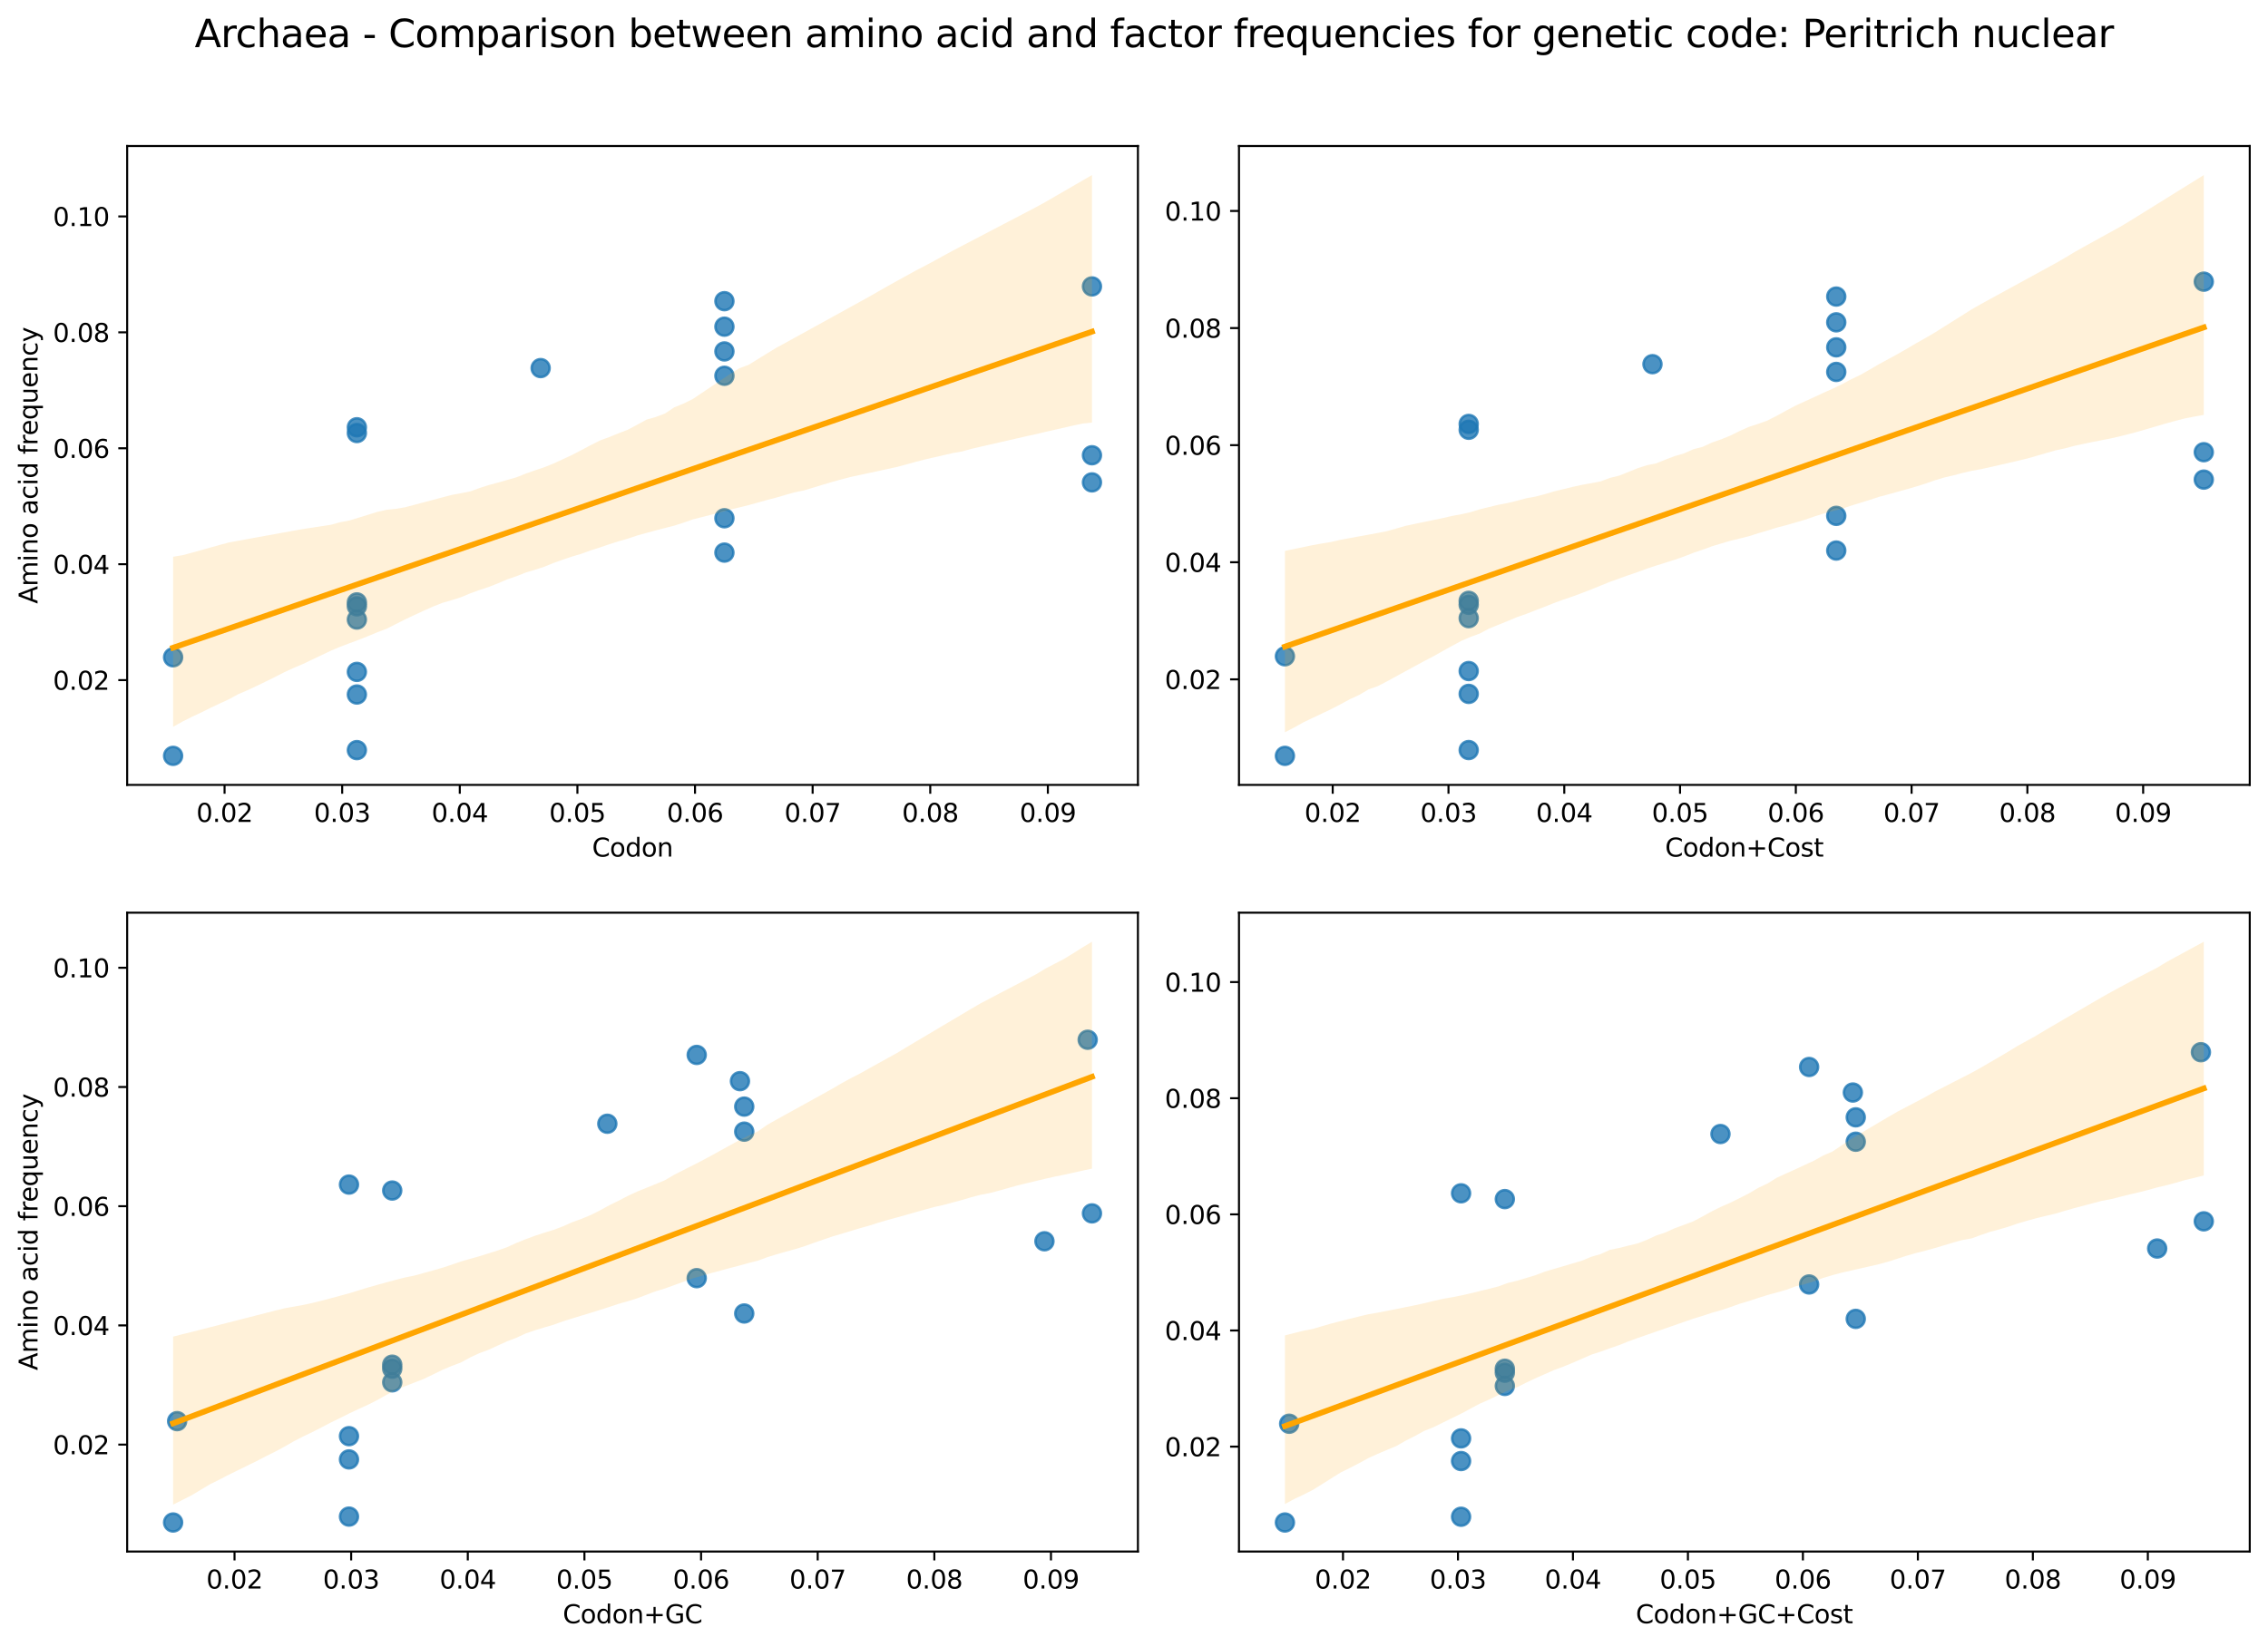 <?xml version="1.0" encoding="utf-8" standalone="no"?>
<!DOCTYPE svg PUBLIC "-//W3C//DTD SVG 1.1//EN"
  "http://www.w3.org/Graphics/SVG/1.1/DTD/svg11.dtd">
<svg xmlns:xlink="http://www.w3.org/1999/xlink" width="894.344pt" height="649.556pt" viewBox="0 0 894.344 649.556" xmlns="http://www.w3.org/2000/svg" version="1.1">
 <defs>
  <style type="text/css">*{stroke-linejoin: round; stroke-linecap: butt}</style>
 </defs>
 <g id="figure_1">
  <g id="patch_1">
   <path d="M 0 649.556 
L 894.344 649.556 
L 894.344 0 
L 0 0 
z
" style="fill: #ffffff"/>
  </g>
  <g id="axes_1">
   <g id="patch_2">
    <path d="M 50.144 309.6 
L 448.715 309.6 
L 448.715 57.6 
L 50.144 57.6 
z
" style="fill: #ffffff"/>
   </g>
   <g id="PathCollection_1">
    <defs>
     <path id="m736ff6f8f3" d="M 0 3.536 
C 0.938 3.536 1.837 3.163 2.5 2.5 
C 3.163 1.837 3.536 0.938 3.536 0 
C 3.536 -0.938 3.163 -1.837 2.5 -2.5 
C 1.837 -3.163 0.938 -3.536 0 -3.536 
C -0.938 -3.536 -1.837 -3.163 -2.5 -2.5 
C -3.163 -1.837 -3.536 -0.938 -3.536 0 
C -3.536 0.938 -3.163 1.837 -2.5 2.5 
C -1.837 3.163 -0.938 3.536 0 3.536 
z
" style="stroke: #1f77b4; stroke-opacity: 0.8"/>
    </defs>
    <g clip-path="url(#p3b4c2bba9a)">
     <use xlink:href="#m736ff6f8f3" x="68.261" y="259.262" style="fill: #1f77b4; fill-opacity: 0.8; stroke: #1f77b4; stroke-opacity: 0.8"/>
     <use xlink:href="#m736ff6f8f3" x="68.261" y="298.145" style="fill: #1f77b4; fill-opacity: 0.8; stroke: #1f77b4; stroke-opacity: 0.8"/>
     <use xlink:href="#m736ff6f8f3" x="140.728" y="295.879" style="fill: #1f77b4; fill-opacity: 0.8; stroke: #1f77b4; stroke-opacity: 0.8"/>
     <use xlink:href="#m736ff6f8f3" x="140.728" y="168.53" style="fill: #1f77b4; fill-opacity: 0.8; stroke: #1f77b4; stroke-opacity: 0.8"/>
     <use xlink:href="#m736ff6f8f3" x="285.663" y="128.856" style="fill: #1f77b4; fill-opacity: 0.8; stroke: #1f77b4; stroke-opacity: 0.8"/>
     <use xlink:href="#m736ff6f8f3" x="140.728" y="244.375" style="fill: #1f77b4; fill-opacity: 0.8; stroke: #1f77b4; stroke-opacity: 0.8"/>
     <use xlink:href="#m736ff6f8f3" x="140.728" y="273.947" style="fill: #1f77b4; fill-opacity: 0.8; stroke: #1f77b4; stroke-opacity: 0.8"/>
     <use xlink:href="#m736ff6f8f3" x="140.728" y="170.813" style="fill: #1f77b4; fill-opacity: 0.8; stroke: #1f77b4; stroke-opacity: 0.8"/>
     <use xlink:href="#m736ff6f8f3" x="140.728" y="237.611" style="fill: #1f77b4; fill-opacity: 0.8; stroke: #1f77b4; stroke-opacity: 0.8"/>
     <use xlink:href="#m736ff6f8f3" x="140.728" y="265.024" style="fill: #1f77b4; fill-opacity: 0.8; stroke: #1f77b4; stroke-opacity: 0.8"/>
     <use xlink:href="#m736ff6f8f3" x="140.728" y="239.155" style="fill: #1f77b4; fill-opacity: 0.8; stroke: #1f77b4; stroke-opacity: 0.8"/>
     <use xlink:href="#m736ff6f8f3" x="213.196" y="145.191" style="fill: #1f77b4; fill-opacity: 0.8; stroke: #1f77b4; stroke-opacity: 0.8"/>
     <use xlink:href="#m736ff6f8f3" x="285.663" y="148.224" style="fill: #1f77b4; fill-opacity: 0.8; stroke: #1f77b4; stroke-opacity: 0.8"/>
     <use xlink:href="#m736ff6f8f3" x="285.663" y="138.619" style="fill: #1f77b4; fill-opacity: 0.8; stroke: #1f77b4; stroke-opacity: 0.8"/>
     <use xlink:href="#m736ff6f8f3" x="285.663" y="217.972" style="fill: #1f77b4; fill-opacity: 0.8; stroke: #1f77b4; stroke-opacity: 0.8"/>
     <use xlink:href="#m736ff6f8f3" x="285.663" y="204.423" style="fill: #1f77b4; fill-opacity: 0.8; stroke: #1f77b4; stroke-opacity: 0.8"/>
     <use xlink:href="#m736ff6f8f3" x="285.663" y="118.797" style="fill: #1f77b4; fill-opacity: 0.8; stroke: #1f77b4; stroke-opacity: 0.8"/>
     <use xlink:href="#m736ff6f8f3" x="430.598" y="112.976" style="fill: #1f77b4; fill-opacity: 0.8; stroke: #1f77b4; stroke-opacity: 0.8"/>
     <use xlink:href="#m736ff6f8f3" x="430.598" y="179.569" style="fill: #1f77b4; fill-opacity: 0.8; stroke: #1f77b4; stroke-opacity: 0.8"/>
     <use xlink:href="#m736ff6f8f3" x="430.598" y="190.273" style="fill: #1f77b4; fill-opacity: 0.8; stroke: #1f77b4; stroke-opacity: 0.8"/>
    </g>
   </g>
   <g id="PolyCollection_1">
    <path d="M 68.261 219.611 
L 68.261 286.69 
L 71.921 284.648 
L 75.581 282.789 
L 79.241 281.084 
L 82.901 279.263 
L 86.561 277.53 
L 90.22 275.855 
L 93.88 273.846 
L 97.54 272.279 
L 101.2 270.568 
L 104.86 268.802 
L 108.52 266.992 
L 112.18 265.117 
L 115.84 263.438 
L 119.5 261.895 
L 123.16 260.137 
L 126.82 258.405 
L 130.48 256.662 
L 134.14 255.123 
L 137.8 253.728 
L 141.46 252.367 
L 145.12 250.925 
L 148.78 249.395 
L 152.44 248.003 
L 156.1 246.165 
L 159.76 244.314 
L 163.42 242.592 
L 167.08 240.898 
L 170.74 239.262 
L 174.4 237.809 
L 178.06 236.743 
L 181.72 235.604 
L 185.38 234.064 
L 189.04 232.736 
L 192.7 231.544 
L 196.36 230.09 
L 200.02 228.53 
L 203.68 227.276 
L 207.34 225.821 
L 211 224.732 
L 214.66 223.538 
L 218.32 222.048 
L 221.98 220.733 
L 225.64 219.516 
L 229.3 218.418 
L 232.96 217.082 
L 236.62 215.919 
L 240.28 214.668 
L 243.94 213.511 
L 247.599 212.457 
L 251.259 211.231 
L 254.919 210.22 
L 258.579 209.22 
L 262.239 208.277 
L 265.899 207.333 
L 269.559 206.166 
L 273.219 204.865 
L 276.879 203.944 
L 280.539 203.003 
L 284.199 202.069 
L 287.859 201.02 
L 291.519 200.156 
L 295.179 199.252 
L 298.839 198.236 
L 302.499 197.215 
L 306.159 196.256 
L 309.819 195.185 
L 313.479 194.166 
L 317.139 193.42 
L 320.799 192.305 
L 324.459 191.185 
L 328.119 190.111 
L 331.779 189.095 
L 335.439 188.137 
L 339.099 187.348 
L 342.759 186.557 
L 346.419 185.778 
L 350.079 184.974 
L 353.739 184.185 
L 357.399 183.2 
L 361.059 182.184 
L 364.719 181.236 
L 368.379 180.397 
L 372.039 179.557 
L 375.699 178.717 
L 379.359 178.083 
L 383.019 177.049 
L 386.679 176.2 
L 390.339 175.364 
L 393.999 174.529 
L 397.659 173.692 
L 401.318 172.853 
L 404.978 172.014 
L 408.638 171.222 
L 412.298 170.342 
L 415.958 169.509 
L 419.618 168.676 
L 423.278 167.843 
L 426.938 167.055 
L 430.598 166.686 
L 430.598 69.055 
L 430.598 69.055 
L 426.938 71.172 
L 423.278 73.29 
L 419.618 75.408 
L 415.958 77.526 
L 412.298 79.644 
L 408.638 81.662 
L 404.978 83.576 
L 401.318 85.49 
L 397.659 87.404 
L 393.999 89.318 
L 390.339 91.232 
L 386.679 93.146 
L 383.019 95.059 
L 379.359 96.973 
L 375.699 98.887 
L 372.039 100.874 
L 368.379 102.889 
L 364.719 104.86 
L 361.059 106.753 
L 357.399 108.775 
L 353.739 110.798 
L 350.079 112.83 
L 346.419 114.91 
L 342.759 117.017 
L 339.099 119.035 
L 335.439 121.053 
L 331.779 123.071 
L 328.119 125.089 
L 324.459 127.108 
L 320.799 129.126 
L 317.139 131.144 
L 313.479 133.162 
L 309.819 135.181 
L 306.159 137.162 
L 302.499 139.398 
L 298.839 141.655 
L 295.179 143.912 
L 291.519 145.272 
L 287.859 147.553 
L 284.199 150.005 
L 280.539 152.457 
L 276.879 154.914 
L 273.219 157.376 
L 269.559 159.181 
L 265.899 160.666 
L 262.239 163.095 
L 258.579 164.483 
L 254.919 165.52 
L 251.259 167.546 
L 247.599 169.487 
L 243.94 170.907 
L 240.28 172.39 
L 236.62 173.739 
L 232.96 175.582 
L 229.3 177.515 
L 225.64 179.43 
L 221.98 181.129 
L 218.32 182.818 
L 214.66 184.296 
L 211 185.512 
L 207.34 186.799 
L 203.68 188.262 
L 200.02 189.312 
L 196.36 190.364 
L 192.7 191.338 
L 189.04 192.518 
L 185.38 193.853 
L 181.72 194.562 
L 178.06 195.233 
L 174.4 196.197 
L 170.74 197.179 
L 167.08 198.147 
L 163.42 199.115 
L 159.76 200.083 
L 156.1 200.706 
L 152.44 201.086 
L 148.78 201.909 
L 145.12 203.048 
L 141.46 204.186 
L 137.8 205.298 
L 134.14 205.99 
L 130.48 206.997 
L 126.82 207.557 
L 123.16 208.117 
L 119.5 208.677 
L 115.84 209.32 
L 112.18 209.983 
L 108.52 210.645 
L 104.86 211.308 
L 101.2 211.973 
L 97.54 212.641 
L 93.88 213.308 
L 90.22 213.978 
L 86.561 214.966 
L 82.901 215.991 
L 79.241 217.017 
L 75.581 218.042 
L 71.921 219.004 
L 68.261 219.611 
z
" clip-path="url(#p3b4c2bba9a)" style="fill: #ffa500; fill-opacity: 0.15"/>
   </g>
   <g id="matplotlib.axis_1">
    <g id="xtick_1">
     <g id="line2d_1">
      <defs>
       <path id="m69cc41e8c3" d="M 0 0 
L 0 3.5 
" style="stroke: #000000; stroke-width: 0.8"/>
      </defs>
      <g>
       <use xlink:href="#m69cc41e8c3" x="88.552" y="309.6" style="stroke: #000000; stroke-width: 0.8"/>
      </g>
     </g>
     <g id="text_1">
      <!-- 0.02 -->
      <g transform="translate(77.419 324.198) scale(0.1 -0.1)">
       <defs>
        <path id="DejaVuSans-30" d="M 2034 4250 
Q 1547 4250 1301 3770 
Q 1056 3291 1056 2328 
Q 1056 1369 1301 889 
Q 1547 409 2034 409 
Q 2525 409 2770 889 
Q 3016 1369 3016 2328 
Q 3016 3291 2770 3770 
Q 2525 4250 2034 4250 
z
M 2034 4750 
Q 2819 4750 3233 4129 
Q 3647 3509 3647 2328 
Q 3647 1150 3233 529 
Q 2819 -91 2034 -91 
Q 1250 -91 836 529 
Q 422 1150 422 2328 
Q 422 3509 836 4129 
Q 1250 4750 2034 4750 
z
" transform="scale(0.016)"/>
        <path id="DejaVuSans-2e" d="M 684 794 
L 1344 794 
L 1344 0 
L 684 0 
L 684 794 
z
" transform="scale(0.016)"/>
        <path id="DejaVuSans-32" d="M 1228 531 
L 3431 531 
L 3431 0 
L 469 0 
L 469 531 
Q 828 903 1448 1529 
Q 2069 2156 2228 2338 
Q 2531 2678 2651 2914 
Q 2772 3150 2772 3378 
Q 2772 3750 2511 3984 
Q 2250 4219 1831 4219 
Q 1534 4219 1204 4116 
Q 875 4013 500 3803 
L 500 4441 
Q 881 4594 1212 4672 
Q 1544 4750 1819 4750 
Q 2544 4750 2975 4387 
Q 3406 4025 3406 3419 
Q 3406 3131 3298 2873 
Q 3191 2616 2906 2266 
Q 2828 2175 2409 1742 
Q 1991 1309 1228 531 
z
" transform="scale(0.016)"/>
       </defs>
       <use xlink:href="#DejaVuSans-30"/>
       <use xlink:href="#DejaVuSans-2e" x="63.623"/>
       <use xlink:href="#DejaVuSans-30" x="95.41"/>
       <use xlink:href="#DejaVuSans-32" x="159.033"/>
      </g>
     </g>
    </g>
    <g id="xtick_2">
     <g id="line2d_2">
      <g>
       <use xlink:href="#m69cc41e8c3" x="134.931" y="309.6" style="stroke: #000000; stroke-width: 0.8"/>
      </g>
     </g>
     <g id="text_2">
      <!-- 0.03 -->
      <g transform="translate(123.798 324.198) scale(0.1 -0.1)">
       <defs>
        <path id="DejaVuSans-33" d="M 2597 2516 
Q 3050 2419 3304 2112 
Q 3559 1806 3559 1356 
Q 3559 666 3084 287 
Q 2609 -91 1734 -91 
Q 1441 -91 1130 -33 
Q 819 25 488 141 
L 488 750 
Q 750 597 1062 519 
Q 1375 441 1716 441 
Q 2309 441 2620 675 
Q 2931 909 2931 1356 
Q 2931 1769 2642 2001 
Q 2353 2234 1838 2234 
L 1294 2234 
L 1294 2753 
L 1863 2753 
Q 2328 2753 2575 2939 
Q 2822 3125 2822 3475 
Q 2822 3834 2567 4026 
Q 2313 4219 1838 4219 
Q 1578 4219 1281 4162 
Q 984 4106 628 3988 
L 628 4550 
Q 988 4650 1302 4700 
Q 1616 4750 1894 4750 
Q 2613 4750 3031 4423 
Q 3450 4097 3450 3541 
Q 3450 3153 3228 2886 
Q 3006 2619 2597 2516 
z
" transform="scale(0.016)"/>
       </defs>
       <use xlink:href="#DejaVuSans-30"/>
       <use xlink:href="#DejaVuSans-2e" x="63.623"/>
       <use xlink:href="#DejaVuSans-30" x="95.41"/>
       <use xlink:href="#DejaVuSans-33" x="159.033"/>
      </g>
     </g>
    </g>
    <g id="xtick_3">
     <g id="line2d_3">
      <g>
       <use xlink:href="#m69cc41e8c3" x="181.31" y="309.6" style="stroke: #000000; stroke-width: 0.8"/>
      </g>
     </g>
     <g id="text_3">
      <!-- 0.04 -->
      <g transform="translate(170.177 324.198) scale(0.1 -0.1)">
       <defs>
        <path id="DejaVuSans-34" d="M 2419 4116 
L 825 1625 
L 2419 1625 
L 2419 4116 
z
M 2253 4666 
L 3047 4666 
L 3047 1625 
L 3713 1625 
L 3713 1100 
L 3047 1100 
L 3047 0 
L 2419 0 
L 2419 1100 
L 313 1100 
L 313 1709 
L 2253 4666 
z
" transform="scale(0.016)"/>
       </defs>
       <use xlink:href="#DejaVuSans-30"/>
       <use xlink:href="#DejaVuSans-2e" x="63.623"/>
       <use xlink:href="#DejaVuSans-30" x="95.41"/>
       <use xlink:href="#DejaVuSans-34" x="159.033"/>
      </g>
     </g>
    </g>
    <g id="xtick_4">
     <g id="line2d_4">
      <g>
       <use xlink:href="#m69cc41e8c3" x="227.689" y="309.6" style="stroke: #000000; stroke-width: 0.8"/>
      </g>
     </g>
     <g id="text_4">
      <!-- 0.05 -->
      <g transform="translate(216.556 324.198) scale(0.1 -0.1)">
       <defs>
        <path id="DejaVuSans-35" d="M 691 4666 
L 3169 4666 
L 3169 4134 
L 1269 4134 
L 1269 2991 
Q 1406 3038 1543 3061 
Q 1681 3084 1819 3084 
Q 2600 3084 3056 2656 
Q 3513 2228 3513 1497 
Q 3513 744 3044 326 
Q 2575 -91 1722 -91 
Q 1428 -91 1123 -41 
Q 819 9 494 109 
L 494 744 
Q 775 591 1075 516 
Q 1375 441 1709 441 
Q 2250 441 2565 725 
Q 2881 1009 2881 1497 
Q 2881 1984 2565 2268 
Q 2250 2553 1709 2553 
Q 1456 2553 1204 2497 
Q 953 2441 691 2322 
L 691 4666 
z
" transform="scale(0.016)"/>
       </defs>
       <use xlink:href="#DejaVuSans-30"/>
       <use xlink:href="#DejaVuSans-2e" x="63.623"/>
       <use xlink:href="#DejaVuSans-30" x="95.41"/>
       <use xlink:href="#DejaVuSans-35" x="159.033"/>
      </g>
     </g>
    </g>
    <g id="xtick_5">
     <g id="line2d_5">
      <g>
       <use xlink:href="#m69cc41e8c3" x="274.068" y="309.6" style="stroke: #000000; stroke-width: 0.8"/>
      </g>
     </g>
     <g id="text_5">
      <!-- 0.06 -->
      <g transform="translate(262.936 324.198) scale(0.1 -0.1)">
       <defs>
        <path id="DejaVuSans-36" d="M 2113 2584 
Q 1688 2584 1439 2293 
Q 1191 2003 1191 1497 
Q 1191 994 1439 701 
Q 1688 409 2113 409 
Q 2538 409 2786 701 
Q 3034 994 3034 1497 
Q 3034 2003 2786 2293 
Q 2538 2584 2113 2584 
z
M 3366 4563 
L 3366 3988 
Q 3128 4100 2886 4159 
Q 2644 4219 2406 4219 
Q 1781 4219 1451 3797 
Q 1122 3375 1075 2522 
Q 1259 2794 1537 2939 
Q 1816 3084 2150 3084 
Q 2853 3084 3261 2657 
Q 3669 2231 3669 1497 
Q 3669 778 3244 343 
Q 2819 -91 2113 -91 
Q 1303 -91 875 529 
Q 447 1150 447 2328 
Q 447 3434 972 4092 
Q 1497 4750 2381 4750 
Q 2619 4750 2861 4703 
Q 3103 4656 3366 4563 
z
" transform="scale(0.016)"/>
       </defs>
       <use xlink:href="#DejaVuSans-30"/>
       <use xlink:href="#DejaVuSans-2e" x="63.623"/>
       <use xlink:href="#DejaVuSans-30" x="95.41"/>
       <use xlink:href="#DejaVuSans-36" x="159.033"/>
      </g>
     </g>
    </g>
    <g id="xtick_6">
     <g id="line2d_6">
      <g>
       <use xlink:href="#m69cc41e8c3" x="320.448" y="309.6" style="stroke: #000000; stroke-width: 0.8"/>
      </g>
     </g>
     <g id="text_6">
      <!-- 0.07 -->
      <g transform="translate(309.315 324.198) scale(0.1 -0.1)">
       <defs>
        <path id="DejaVuSans-37" d="M 525 4666 
L 3525 4666 
L 3525 4397 
L 1831 0 
L 1172 0 
L 2766 4134 
L 525 4134 
L 525 4666 
z
" transform="scale(0.016)"/>
       </defs>
       <use xlink:href="#DejaVuSans-30"/>
       <use xlink:href="#DejaVuSans-2e" x="63.623"/>
       <use xlink:href="#DejaVuSans-30" x="95.41"/>
       <use xlink:href="#DejaVuSans-37" x="159.033"/>
      </g>
     </g>
    </g>
    <g id="xtick_7">
     <g id="line2d_7">
      <g>
       <use xlink:href="#m69cc41e8c3" x="366.827" y="309.6" style="stroke: #000000; stroke-width: 0.8"/>
      </g>
     </g>
     <g id="text_7">
      <!-- 0.08 -->
      <g transform="translate(355.694 324.198) scale(0.1 -0.1)">
       <defs>
        <path id="DejaVuSans-38" d="M 2034 2216 
Q 1584 2216 1326 1975 
Q 1069 1734 1069 1313 
Q 1069 891 1326 650 
Q 1584 409 2034 409 
Q 2484 409 2743 651 
Q 3003 894 3003 1313 
Q 3003 1734 2745 1975 
Q 2488 2216 2034 2216 
z
M 1403 2484 
Q 997 2584 770 2862 
Q 544 3141 544 3541 
Q 544 4100 942 4425 
Q 1341 4750 2034 4750 
Q 2731 4750 3128 4425 
Q 3525 4100 3525 3541 
Q 3525 3141 3298 2862 
Q 3072 2584 2669 2484 
Q 3125 2378 3379 2068 
Q 3634 1759 3634 1313 
Q 3634 634 3220 271 
Q 2806 -91 2034 -91 
Q 1263 -91 848 271 
Q 434 634 434 1313 
Q 434 1759 690 2068 
Q 947 2378 1403 2484 
z
M 1172 3481 
Q 1172 3119 1398 2916 
Q 1625 2713 2034 2713 
Q 2441 2713 2670 2916 
Q 2900 3119 2900 3481 
Q 2900 3844 2670 4047 
Q 2441 4250 2034 4250 
Q 1625 4250 1398 4047 
Q 1172 3844 1172 3481 
z
" transform="scale(0.016)"/>
       </defs>
       <use xlink:href="#DejaVuSans-30"/>
       <use xlink:href="#DejaVuSans-2e" x="63.623"/>
       <use xlink:href="#DejaVuSans-30" x="95.41"/>
       <use xlink:href="#DejaVuSans-38" x="159.033"/>
      </g>
     </g>
    </g>
    <g id="xtick_8">
     <g id="line2d_8">
      <g>
       <use xlink:href="#m69cc41e8c3" x="413.206" y="309.6" style="stroke: #000000; stroke-width: 0.8"/>
      </g>
     </g>
     <g id="text_8">
      <!-- 0.09 -->
      <g transform="translate(402.073 324.198) scale(0.1 -0.1)">
       <defs>
        <path id="DejaVuSans-39" d="M 703 97 
L 703 672 
Q 941 559 1184 500 
Q 1428 441 1663 441 
Q 2288 441 2617 861 
Q 2947 1281 2994 2138 
Q 2813 1869 2534 1725 
Q 2256 1581 1919 1581 
Q 1219 1581 811 2004 
Q 403 2428 403 3163 
Q 403 3881 828 4315 
Q 1253 4750 1959 4750 
Q 2769 4750 3195 4129 
Q 3622 3509 3622 2328 
Q 3622 1225 3098 567 
Q 2575 -91 1691 -91 
Q 1453 -91 1209 -44 
Q 966 3 703 97 
z
M 1959 2075 
Q 2384 2075 2632 2365 
Q 2881 2656 2881 3163 
Q 2881 3666 2632 3958 
Q 2384 4250 1959 4250 
Q 1534 4250 1286 3958 
Q 1038 3666 1038 3163 
Q 1038 2656 1286 2365 
Q 1534 2075 1959 2075 
z
" transform="scale(0.016)"/>
       </defs>
       <use xlink:href="#DejaVuSans-30"/>
       <use xlink:href="#DejaVuSans-2e" x="63.623"/>
       <use xlink:href="#DejaVuSans-30" x="95.41"/>
       <use xlink:href="#DejaVuSans-39" x="159.033"/>
      </g>
     </g>
    </g>
    <g id="text_9">
     <!-- Codon -->
     <g transform="translate(233.476 337.877) scale(0.1 -0.1)">
      <defs>
       <path id="DejaVuSans-43" d="M 4122 4306 
L 4122 3641 
Q 3803 3938 3442 4084 
Q 3081 4231 2675 4231 
Q 1875 4231 1450 3742 
Q 1025 3253 1025 2328 
Q 1025 1406 1450 917 
Q 1875 428 2675 428 
Q 3081 428 3442 575 
Q 3803 722 4122 1019 
L 4122 359 
Q 3791 134 3420 21 
Q 3050 -91 2638 -91 
Q 1578 -91 968 557 
Q 359 1206 359 2328 
Q 359 3453 968 4101 
Q 1578 4750 2638 4750 
Q 3056 4750 3426 4639 
Q 3797 4528 4122 4306 
z
" transform="scale(0.016)"/>
       <path id="DejaVuSans-6f" d="M 1959 3097 
Q 1497 3097 1228 2736 
Q 959 2375 959 1747 
Q 959 1119 1226 758 
Q 1494 397 1959 397 
Q 2419 397 2687 759 
Q 2956 1122 2956 1747 
Q 2956 2369 2687 2733 
Q 2419 3097 1959 3097 
z
M 1959 3584 
Q 2709 3584 3137 3096 
Q 3566 2609 3566 1747 
Q 3566 888 3137 398 
Q 2709 -91 1959 -91 
Q 1206 -91 779 398 
Q 353 888 353 1747 
Q 353 2609 779 3096 
Q 1206 3584 1959 3584 
z
" transform="scale(0.016)"/>
       <path id="DejaVuSans-64" d="M 2906 2969 
L 2906 4863 
L 3481 4863 
L 3481 0 
L 2906 0 
L 2906 525 
Q 2725 213 2448 61 
Q 2172 -91 1784 -91 
Q 1150 -91 751 415 
Q 353 922 353 1747 
Q 353 2572 751 3078 
Q 1150 3584 1784 3584 
Q 2172 3584 2448 3432 
Q 2725 3281 2906 2969 
z
M 947 1747 
Q 947 1113 1208 752 
Q 1469 391 1925 391 
Q 2381 391 2643 752 
Q 2906 1113 2906 1747 
Q 2906 2381 2643 2742 
Q 2381 3103 1925 3103 
Q 1469 3103 1208 2742 
Q 947 2381 947 1747 
z
" transform="scale(0.016)"/>
       <path id="DejaVuSans-6e" d="M 3513 2113 
L 3513 0 
L 2938 0 
L 2938 2094 
Q 2938 2591 2744 2837 
Q 2550 3084 2163 3084 
Q 1697 3084 1428 2787 
Q 1159 2491 1159 1978 
L 1159 0 
L 581 0 
L 581 3500 
L 1159 3500 
L 1159 2956 
Q 1366 3272 1645 3428 
Q 1925 3584 2291 3584 
Q 2894 3584 3203 3211 
Q 3513 2838 3513 2113 
z
" transform="scale(0.016)"/>
      </defs>
      <use xlink:href="#DejaVuSans-43"/>
      <use xlink:href="#DejaVuSans-6f" x="69.824"/>
      <use xlink:href="#DejaVuSans-64" x="131.006"/>
      <use xlink:href="#DejaVuSans-6f" x="194.482"/>
      <use xlink:href="#DejaVuSans-6e" x="255.664"/>
     </g>
    </g>
   </g>
   <g id="matplotlib.axis_2">
    <g id="ytick_1">
     <g id="line2d_9">
      <defs>
       <path id="m2020fb3b88" d="M 0 0 
L -3.5 0 
" style="stroke: #000000; stroke-width: 0.8"/>
      </defs>
      <g>
       <use xlink:href="#m2020fb3b88" x="50.144" y="268.269" style="stroke: #000000; stroke-width: 0.8"/>
      </g>
     </g>
     <g id="text_10">
      <!-- 0.02 -->
      <g transform="translate(20.878 272.069) scale(0.1 -0.1)">
       <use xlink:href="#DejaVuSans-30"/>
       <use xlink:href="#DejaVuSans-2e" x="63.623"/>
       <use xlink:href="#DejaVuSans-30" x="95.41"/>
       <use xlink:href="#DejaVuSans-32" x="159.033"/>
      </g>
     </g>
    </g>
    <g id="ytick_2">
     <g id="line2d_10">
      <g>
       <use xlink:href="#m2020fb3b88" x="50.144" y="222.544" style="stroke: #000000; stroke-width: 0.8"/>
      </g>
     </g>
     <g id="text_11">
      <!-- 0.04 -->
      <g transform="translate(20.878 226.343) scale(0.1 -0.1)">
       <use xlink:href="#DejaVuSans-30"/>
       <use xlink:href="#DejaVuSans-2e" x="63.623"/>
       <use xlink:href="#DejaVuSans-30" x="95.41"/>
       <use xlink:href="#DejaVuSans-34" x="159.033"/>
      </g>
     </g>
    </g>
    <g id="ytick_3">
     <g id="line2d_11">
      <g>
       <use xlink:href="#m2020fb3b88" x="50.144" y="176.819" style="stroke: #000000; stroke-width: 0.8"/>
      </g>
     </g>
     <g id="text_12">
      <!-- 0.06 -->
      <g transform="translate(20.878 180.618) scale(0.1 -0.1)">
       <use xlink:href="#DejaVuSans-30"/>
       <use xlink:href="#DejaVuSans-2e" x="63.623"/>
       <use xlink:href="#DejaVuSans-30" x="95.41"/>
       <use xlink:href="#DejaVuSans-36" x="159.033"/>
      </g>
     </g>
    </g>
    <g id="ytick_4">
     <g id="line2d_12">
      <g>
       <use xlink:href="#m2020fb3b88" x="50.144" y="131.093" style="stroke: #000000; stroke-width: 0.8"/>
      </g>
     </g>
     <g id="text_13">
      <!-- 0.08 -->
      <g transform="translate(20.878 134.892) scale(0.1 -0.1)">
       <use xlink:href="#DejaVuSans-30"/>
       <use xlink:href="#DejaVuSans-2e" x="63.623"/>
       <use xlink:href="#DejaVuSans-30" x="95.41"/>
       <use xlink:href="#DejaVuSans-38" x="159.033"/>
      </g>
     </g>
    </g>
    <g id="ytick_5">
     <g id="line2d_13">
      <g>
       <use xlink:href="#m2020fb3b88" x="50.144" y="85.368" style="stroke: #000000; stroke-width: 0.8"/>
      </g>
     </g>
     <g id="text_14">
      <!-- 0.10 -->
      <g transform="translate(20.878 89.167) scale(0.1 -0.1)">
       <defs>
        <path id="DejaVuSans-31" d="M 794 531 
L 1825 531 
L 1825 4091 
L 703 3866 
L 703 4441 
L 1819 4666 
L 2450 4666 
L 2450 531 
L 3481 531 
L 3481 0 
L 794 0 
L 794 531 
z
" transform="scale(0.016)"/>
       </defs>
       <use xlink:href="#DejaVuSans-30"/>
       <use xlink:href="#DejaVuSans-2e" x="63.623"/>
       <use xlink:href="#DejaVuSans-31" x="95.41"/>
       <use xlink:href="#DejaVuSans-30" x="159.033"/>
      </g>
     </g>
    </g>
    <g id="text_15">
     <!-- Amino acid frequency -->
     <g transform="translate(14.798 238.139) rotate(-90) scale(0.1 -0.1)">
      <defs>
       <path id="DejaVuSans-41" d="M 2188 4044 
L 1331 1722 
L 3047 1722 
L 2188 4044 
z
M 1831 4666 
L 2547 4666 
L 4325 0 
L 3669 0 
L 3244 1197 
L 1141 1197 
L 716 0 
L 50 0 
L 1831 4666 
z
" transform="scale(0.016)"/>
       <path id="DejaVuSans-6d" d="M 3328 2828 
Q 3544 3216 3844 3400 
Q 4144 3584 4550 3584 
Q 5097 3584 5394 3201 
Q 5691 2819 5691 2113 
L 5691 0 
L 5113 0 
L 5113 2094 
Q 5113 2597 4934 2840 
Q 4756 3084 4391 3084 
Q 3944 3084 3684 2787 
Q 3425 2491 3425 1978 
L 3425 0 
L 2847 0 
L 2847 2094 
Q 2847 2600 2669 2842 
Q 2491 3084 2119 3084 
Q 1678 3084 1418 2786 
Q 1159 2488 1159 1978 
L 1159 0 
L 581 0 
L 581 3500 
L 1159 3500 
L 1159 2956 
Q 1356 3278 1631 3431 
Q 1906 3584 2284 3584 
Q 2666 3584 2933 3390 
Q 3200 3197 3328 2828 
z
" transform="scale(0.016)"/>
       <path id="DejaVuSans-69" d="M 603 3500 
L 1178 3500 
L 1178 0 
L 603 0 
L 603 3500 
z
M 603 4863 
L 1178 4863 
L 1178 4134 
L 603 4134 
L 603 4863 
z
" transform="scale(0.016)"/>
       <path id="DejaVuSans-20" transform="scale(0.016)"/>
       <path id="DejaVuSans-61" d="M 2194 1759 
Q 1497 1759 1228 1600 
Q 959 1441 959 1056 
Q 959 750 1161 570 
Q 1363 391 1709 391 
Q 2188 391 2477 730 
Q 2766 1069 2766 1631 
L 2766 1759 
L 2194 1759 
z
M 3341 1997 
L 3341 0 
L 2766 0 
L 2766 531 
Q 2569 213 2275 61 
Q 1981 -91 1556 -91 
Q 1019 -91 701 211 
Q 384 513 384 1019 
Q 384 1609 779 1909 
Q 1175 2209 1959 2209 
L 2766 2209 
L 2766 2266 
Q 2766 2663 2505 2880 
Q 2244 3097 1772 3097 
Q 1472 3097 1187 3025 
Q 903 2953 641 2809 
L 641 3341 
Q 956 3463 1253 3523 
Q 1550 3584 1831 3584 
Q 2591 3584 2966 3190 
Q 3341 2797 3341 1997 
z
" transform="scale(0.016)"/>
       <path id="DejaVuSans-63" d="M 3122 3366 
L 3122 2828 
Q 2878 2963 2633 3030 
Q 2388 3097 2138 3097 
Q 1578 3097 1268 2742 
Q 959 2388 959 1747 
Q 959 1106 1268 751 
Q 1578 397 2138 397 
Q 2388 397 2633 464 
Q 2878 531 3122 666 
L 3122 134 
Q 2881 22 2623 -34 
Q 2366 -91 2075 -91 
Q 1284 -91 818 406 
Q 353 903 353 1747 
Q 353 2603 823 3093 
Q 1294 3584 2113 3584 
Q 2378 3584 2631 3529 
Q 2884 3475 3122 3366 
z
" transform="scale(0.016)"/>
       <path id="DejaVuSans-66" d="M 2375 4863 
L 2375 4384 
L 1825 4384 
Q 1516 4384 1395 4259 
Q 1275 4134 1275 3809 
L 1275 3500 
L 2222 3500 
L 2222 3053 
L 1275 3053 
L 1275 0 
L 697 0 
L 697 3053 
L 147 3053 
L 147 3500 
L 697 3500 
L 697 3744 
Q 697 4328 969 4595 
Q 1241 4863 1831 4863 
L 2375 4863 
z
" transform="scale(0.016)"/>
       <path id="DejaVuSans-72" d="M 2631 2963 
Q 2534 3019 2420 3045 
Q 2306 3072 2169 3072 
Q 1681 3072 1420 2755 
Q 1159 2438 1159 1844 
L 1159 0 
L 581 0 
L 581 3500 
L 1159 3500 
L 1159 2956 
Q 1341 3275 1631 3429 
Q 1922 3584 2338 3584 
Q 2397 3584 2469 3576 
Q 2541 3569 2628 3553 
L 2631 2963 
z
" transform="scale(0.016)"/>
       <path id="DejaVuSans-65" d="M 3597 1894 
L 3597 1613 
L 953 1613 
Q 991 1019 1311 708 
Q 1631 397 2203 397 
Q 2534 397 2845 478 
Q 3156 559 3463 722 
L 3463 178 
Q 3153 47 2828 -22 
Q 2503 -91 2169 -91 
Q 1331 -91 842 396 
Q 353 884 353 1716 
Q 353 2575 817 3079 
Q 1281 3584 2069 3584 
Q 2775 3584 3186 3129 
Q 3597 2675 3597 1894 
z
M 3022 2063 
Q 3016 2534 2758 2815 
Q 2500 3097 2075 3097 
Q 1594 3097 1305 2825 
Q 1016 2553 972 2059 
L 3022 2063 
z
" transform="scale(0.016)"/>
       <path id="DejaVuSans-71" d="M 947 1747 
Q 947 1113 1208 752 
Q 1469 391 1925 391 
Q 2381 391 2643 752 
Q 2906 1113 2906 1747 
Q 2906 2381 2643 2742 
Q 2381 3103 1925 3103 
Q 1469 3103 1208 2742 
Q 947 2381 947 1747 
z
M 2906 525 
Q 2725 213 2448 61 
Q 2172 -91 1784 -91 
Q 1150 -91 751 415 
Q 353 922 353 1747 
Q 353 2572 751 3078 
Q 1150 3584 1784 3584 
Q 2172 3584 2448 3432 
Q 2725 3281 2906 2969 
L 2906 3500 
L 3481 3500 
L 3481 -1331 
L 2906 -1331 
L 2906 525 
z
" transform="scale(0.016)"/>
       <path id="DejaVuSans-75" d="M 544 1381 
L 544 3500 
L 1119 3500 
L 1119 1403 
Q 1119 906 1312 657 
Q 1506 409 1894 409 
Q 2359 409 2629 706 
Q 2900 1003 2900 1516 
L 2900 3500 
L 3475 3500 
L 3475 0 
L 2900 0 
L 2900 538 
Q 2691 219 2414 64 
Q 2138 -91 1772 -91 
Q 1169 -91 856 284 
Q 544 659 544 1381 
z
M 1991 3584 
L 1991 3584 
z
" transform="scale(0.016)"/>
       <path id="DejaVuSans-79" d="M 2059 -325 
Q 1816 -950 1584 -1140 
Q 1353 -1331 966 -1331 
L 506 -1331 
L 506 -850 
L 844 -850 
Q 1081 -850 1212 -737 
Q 1344 -625 1503 -206 
L 1606 56 
L 191 3500 
L 800 3500 
L 1894 763 
L 2988 3500 
L 3597 3500 
L 2059 -325 
z
" transform="scale(0.016)"/>
      </defs>
      <use xlink:href="#DejaVuSans-41"/>
      <use xlink:href="#DejaVuSans-6d" x="68.408"/>
      <use xlink:href="#DejaVuSans-69" x="165.82"/>
      <use xlink:href="#DejaVuSans-6e" x="193.604"/>
      <use xlink:href="#DejaVuSans-6f" x="256.982"/>
      <use xlink:href="#DejaVuSans-20" x="318.164"/>
      <use xlink:href="#DejaVuSans-61" x="349.951"/>
      <use xlink:href="#DejaVuSans-63" x="411.23"/>
      <use xlink:href="#DejaVuSans-69" x="466.211"/>
      <use xlink:href="#DejaVuSans-64" x="493.994"/>
      <use xlink:href="#DejaVuSans-20" x="557.471"/>
      <use xlink:href="#DejaVuSans-66" x="589.258"/>
      <use xlink:href="#DejaVuSans-72" x="624.463"/>
      <use xlink:href="#DejaVuSans-65" x="663.326"/>
      <use xlink:href="#DejaVuSans-71" x="724.85"/>
      <use xlink:href="#DejaVuSans-75" x="788.326"/>
      <use xlink:href="#DejaVuSans-65" x="851.705"/>
      <use xlink:href="#DejaVuSans-6e" x="913.229"/>
      <use xlink:href="#DejaVuSans-63" x="976.607"/>
      <use xlink:href="#DejaVuSans-79" x="1031.588"/>
     </g>
    </g>
   </g>
   <g id="line2d_14">
    <path d="M 68.261 255.486 
L 71.921 254.227 
L 75.581 252.967 
L 79.241 251.708 
L 82.901 250.449 
L 86.561 249.19 
L 90.22 247.931 
L 93.88 246.671 
L 97.54 245.412 
L 101.2 244.153 
L 104.86 242.894 
L 108.52 241.635 
L 112.18 240.376 
L 115.84 239.116 
L 119.5 237.857 
L 123.16 236.598 
L 126.82 235.339 
L 130.48 234.08 
L 134.14 232.82 
L 137.8 231.561 
L 141.46 230.302 
L 145.12 229.043 
L 148.78 227.784 
L 152.44 226.524 
L 156.1 225.265 
L 159.76 224.006 
L 163.42 222.747 
L 167.08 221.488 
L 170.74 220.228 
L 174.4 218.969 
L 178.06 217.71 
L 181.72 216.451 
L 185.38 215.192 
L 189.04 213.933 
L 192.7 212.673 
L 196.36 211.414 
L 200.02 210.155 
L 203.68 208.896 
L 207.34 207.637 
L 211 206.377 
L 214.66 205.118 
L 218.32 203.859 
L 221.98 202.6 
L 225.64 201.341 
L 229.3 200.081 
L 232.96 198.822 
L 236.62 197.563 
L 240.28 196.304 
L 243.94 195.045 
L 247.599 193.785 
L 251.259 192.526 
L 254.919 191.267 
L 258.579 190.008 
L 262.239 188.749 
L 265.899 187.489 
L 269.559 186.23 
L 273.219 184.971 
L 276.879 183.712 
L 280.539 182.453 
L 284.199 181.194 
L 287.859 179.934 
L 291.519 178.675 
L 295.179 177.416 
L 298.839 176.157 
L 302.499 174.898 
L 306.159 173.638 
L 309.819 172.379 
L 313.479 171.12 
L 317.139 169.861 
L 320.799 168.602 
L 324.459 167.342 
L 328.119 166.083 
L 331.779 164.824 
L 335.439 163.565 
L 339.099 162.306 
L 342.759 161.046 
L 346.419 159.787 
L 350.079 158.528 
L 353.739 157.269 
L 357.399 156.01 
L 361.059 154.751 
L 364.719 153.491 
L 368.379 152.232 
L 372.039 150.973 
L 375.699 149.714 
L 379.359 148.455 
L 383.019 147.195 
L 386.679 145.936 
L 390.339 144.677 
L 393.999 143.418 
L 397.659 142.159 
L 401.318 140.899 
L 404.978 139.64 
L 408.638 138.381 
L 412.298 137.122 
L 415.958 135.863 
L 419.618 134.603 
L 423.278 133.344 
L 426.938 132.085 
L 430.598 130.826 
" clip-path="url(#p3b4c2bba9a)" style="fill: none; stroke: #ffa500; stroke-width: 2.25; stroke-linecap: square"/>
   </g>
   <g id="patch_3">
    <path d="M 50.144 309.6 
L 50.144 57.6 
" style="fill: none; stroke: #000000; stroke-width: 0.8; stroke-linejoin: miter; stroke-linecap: square"/>
   </g>
   <g id="patch_4">
    <path d="M 448.715 309.6 
L 448.715 57.6 
" style="fill: none; stroke: #000000; stroke-width: 0.8; stroke-linejoin: miter; stroke-linecap: square"/>
   </g>
   <g id="patch_5">
    <path d="M 50.144 309.6 
L 448.715 309.6 
" style="fill: none; stroke: #000000; stroke-width: 0.8; stroke-linejoin: miter; stroke-linecap: square"/>
   </g>
   <g id="patch_6">
    <path d="M 50.144 57.6 
L 448.715 57.6 
" style="fill: none; stroke: #000000; stroke-width: 0.8; stroke-linejoin: miter; stroke-linecap: square"/>
   </g>
  </g>
  <g id="axes_2">
   <g id="patch_7">
    <path d="M 488.572 309.6 
L 887.144 309.6 
L 887.144 57.6 
L 488.572 57.6 
z
" style="fill: #ffffff"/>
   </g>
   <g id="PathCollection_2">
    <g clip-path="url(#p86d4c14560)">
     <use xlink:href="#m736ff6f8f3" x="506.689" y="258.868" style="fill: #1f77b4; fill-opacity: 0.8; stroke: #1f77b4; stroke-opacity: 0.8"/>
     <use xlink:href="#m736ff6f8f3" x="506.689" y="298.145" style="fill: #1f77b4; fill-opacity: 0.8; stroke: #1f77b4; stroke-opacity: 0.8"/>
     <use xlink:href="#m736ff6f8f3" x="579.157" y="295.857" style="fill: #1f77b4; fill-opacity: 0.8; stroke: #1f77b4; stroke-opacity: 0.8"/>
     <use xlink:href="#m736ff6f8f3" x="579.157" y="167.218" style="fill: #1f77b4; fill-opacity: 0.8; stroke: #1f77b4; stroke-opacity: 0.8"/>
     <use xlink:href="#m736ff6f8f3" x="724.092" y="127.143" style="fill: #1f77b4; fill-opacity: 0.8; stroke: #1f77b4; stroke-opacity: 0.8"/>
     <use xlink:href="#m736ff6f8f3" x="579.157" y="243.83" style="fill: #1f77b4; fill-opacity: 0.8; stroke: #1f77b4; stroke-opacity: 0.8"/>
     <use xlink:href="#m736ff6f8f3" x="579.157" y="273.702" style="fill: #1f77b4; fill-opacity: 0.8; stroke: #1f77b4; stroke-opacity: 0.8"/>
     <use xlink:href="#m736ff6f8f3" x="579.157" y="169.524" style="fill: #1f77b4; fill-opacity: 0.8; stroke: #1f77b4; stroke-opacity: 0.8"/>
     <use xlink:href="#m736ff6f8f3" x="579.157" y="236.998" style="fill: #1f77b4; fill-opacity: 0.8; stroke: #1f77b4; stroke-opacity: 0.8"/>
     <use xlink:href="#m736ff6f8f3" x="579.157" y="264.689" style="fill: #1f77b4; fill-opacity: 0.8; stroke: #1f77b4; stroke-opacity: 0.8"/>
     <use xlink:href="#m736ff6f8f3" x="579.157" y="238.558" style="fill: #1f77b4; fill-opacity: 0.8; stroke: #1f77b4; stroke-opacity: 0.8"/>
     <use xlink:href="#m736ff6f8f3" x="651.624" y="143.643" style="fill: #1f77b4; fill-opacity: 0.8; stroke: #1f77b4; stroke-opacity: 0.8"/>
     <use xlink:href="#m736ff6f8f3" x="724.092" y="146.706" style="fill: #1f77b4; fill-opacity: 0.8; stroke: #1f77b4; stroke-opacity: 0.8"/>
     <use xlink:href="#m736ff6f8f3" x="724.092" y="137.004" style="fill: #1f77b4; fill-opacity: 0.8; stroke: #1f77b4; stroke-opacity: 0.8"/>
     <use xlink:href="#m736ff6f8f3" x="724.092" y="217.161" style="fill: #1f77b4; fill-opacity: 0.8; stroke: #1f77b4; stroke-opacity: 0.8"/>
     <use xlink:href="#m736ff6f8f3" x="724.092" y="203.474" style="fill: #1f77b4; fill-opacity: 0.8; stroke: #1f77b4; stroke-opacity: 0.8"/>
     <use xlink:href="#m736ff6f8f3" x="724.092" y="116.981" style="fill: #1f77b4; fill-opacity: 0.8; stroke: #1f77b4; stroke-opacity: 0.8"/>
     <use xlink:href="#m736ff6f8f3" x="869.027" y="111.101" style="fill: #1f77b4; fill-opacity: 0.8; stroke: #1f77b4; stroke-opacity: 0.8"/>
     <use xlink:href="#m736ff6f8f3" x="869.027" y="178.369" style="fill: #1f77b4; fill-opacity: 0.8; stroke: #1f77b4; stroke-opacity: 0.8"/>
     <use xlink:href="#m736ff6f8f3" x="869.027" y="189.181" style="fill: #1f77b4; fill-opacity: 0.8; stroke: #1f77b4; stroke-opacity: 0.8"/>
    </g>
   </g>
   <g id="PolyCollection_2">
    <path d="M 506.689 217.296 
L 506.689 288.839 
L 510.349 286.956 
L 514.009 284.896 
L 517.669 283.16 
L 521.329 281.423 
L 524.989 279.677 
L 528.649 277.78 
L 532.309 275.798 
L 535.969 274.109 
L 539.629 271.938 
L 543.289 270.654 
L 546.949 268.754 
L 550.609 266.754 
L 554.269 264.743 
L 557.929 262.761 
L 561.589 260.769 
L 565.249 258.869 
L 568.909 256.796 
L 572.569 254.783 
L 576.229 252.797 
L 579.889 251.225 
L 583.549 249.879 
L 587.209 247.928 
L 590.869 246.451 
L 594.529 244.96 
L 598.189 243.425 
L 601.849 242.147 
L 605.509 240.718 
L 609.169 239.318 
L 612.829 237.854 
L 616.488 236.503 
L 620.148 235.28 
L 623.808 233.917 
L 627.468 232.498 
L 631.128 231.015 
L 634.788 229.522 
L 638.448 228.209 
L 642.108 226.896 
L 645.768 225.65 
L 649.428 224.3 
L 653.088 223.087 
L 656.748 221.936 
L 660.408 220.781 
L 664.068 219.503 
L 667.728 218.065 
L 671.388 216.828 
L 675.048 215.497 
L 678.708 214.375 
L 682.368 213.309 
L 686.028 212.418 
L 689.688 211.496 
L 693.348 210.332 
L 697.008 209.257 
L 700.668 208.12 
L 704.328 207.165 
L 707.988 206.118 
L 711.648 205.032 
L 715.308 203.779 
L 718.968 202.612 
L 722.628 201.588 
L 726.288 200.691 
L 729.948 199.457 
L 733.608 198.325 
L 737.268 197.197 
L 740.928 195.985 
L 744.588 195.018 
L 748.248 193.989 
L 751.908 192.979 
L 755.568 191.91 
L 759.228 190.774 
L 762.888 189.49 
L 766.548 188.382 
L 770.208 187.525 
L 773.867 186.567 
L 777.527 185.708 
L 781.187 185.065 
L 784.847 184.244 
L 788.507 183.414 
L 792.167 182.58 
L 795.827 181.72 
L 799.487 180.84 
L 803.147 179.788 
L 806.807 178.733 
L 810.467 177.671 
L 814.127 176.891 
L 817.787 175.916 
L 821.447 175.119 
L 825.107 174.344 
L 828.767 173.634 
L 832.427 172.92 
L 836.087 172.064 
L 839.747 171.139 
L 843.407 170.156 
L 847.067 169.089 
L 850.727 168.021 
L 854.387 166.95 
L 858.047 165.951 
L 861.707 165.01 
L 865.367 164.309 
L 869.027 163.662 
L 869.027 69.055 
L 869.027 69.055 
L 865.367 71.328 
L 861.707 73.602 
L 858.047 75.876 
L 854.387 78.15 
L 850.727 80.424 
L 847.067 82.697 
L 843.407 84.971 
L 839.747 87.245 
L 836.087 89.436 
L 832.427 91.455 
L 828.767 93.475 
L 825.107 95.494 
L 821.447 97.513 
L 817.787 99.585 
L 814.127 101.796 
L 810.467 103.896 
L 806.807 105.897 
L 803.147 107.899 
L 799.487 109.901 
L 795.827 111.903 
L 792.167 113.905 
L 788.507 115.906 
L 784.847 117.908 
L 781.187 119.915 
L 777.527 122.007 
L 773.867 124.306 
L 770.208 126.61 
L 766.548 128.913 
L 762.888 131.216 
L 759.228 133.36 
L 755.568 135.408 
L 751.908 137.571 
L 748.248 139.674 
L 744.588 141.665 
L 740.928 143.656 
L 737.268 145.793 
L 733.608 147.87 
L 729.948 149.619 
L 726.288 151.593 
L 722.628 153.34 
L 718.968 154.975 
L 715.308 156.683 
L 711.648 158.347 
L 707.988 160.023 
L 704.328 161.969 
L 700.668 163.983 
L 697.008 165.852 
L 693.348 167.183 
L 689.688 168.36 
L 686.028 169.983 
L 682.368 171.811 
L 678.708 173.295 
L 675.048 174.567 
L 671.388 176.263 
L 667.728 177.204 
L 664.068 178.838 
L 660.408 179.897 
L 656.748 181.281 
L 653.088 182.77 
L 649.428 183.506 
L 645.768 184.686 
L 642.108 186.173 
L 638.448 187.629 
L 634.788 188.518 
L 631.128 189.892 
L 627.468 190.593 
L 623.808 191.243 
L 620.148 192.051 
L 616.488 192.947 
L 612.829 193.814 
L 609.169 194.921 
L 605.509 195.875 
L 601.849 196.536 
L 598.189 197.531 
L 594.529 198.411 
L 590.869 199.111 
L 587.209 199.989 
L 583.549 200.881 
L 579.889 202.02 
L 576.229 202.844 
L 572.569 203.512 
L 568.909 204.362 
L 565.249 205.121 
L 561.589 205.879 
L 557.929 206.64 
L 554.269 207.411 
L 550.609 208.478 
L 546.949 209.502 
L 543.289 210.225 
L 539.629 210.896 
L 535.969 211.566 
L 532.309 212.237 
L 528.649 212.911 
L 524.989 213.765 
L 521.329 214.361 
L 517.669 215.02 
L 514.009 215.778 
L 510.349 216.537 
L 506.689 217.296 
z
" clip-path="url(#p86d4c14560)" style="fill: #ffa500; fill-opacity: 0.15"/>
   </g>
   <g id="matplotlib.axis_3">
    <g id="xtick_9">
     <g id="line2d_15">
      <g>
       <use xlink:href="#m69cc41e8c3" x="525.531" y="309.6" style="stroke: #000000; stroke-width: 0.8"/>
      </g>
     </g>
     <g id="text_16">
      <!-- 0.02 -->
      <g transform="translate(514.398 324.198) scale(0.1 -0.1)">
       <use xlink:href="#DejaVuSans-30"/>
       <use xlink:href="#DejaVuSans-2e" x="63.623"/>
       <use xlink:href="#DejaVuSans-30" x="95.41"/>
       <use xlink:href="#DejaVuSans-32" x="159.033"/>
      </g>
     </g>
    </g>
    <g id="xtick_10">
     <g id="line2d_16">
      <g>
       <use xlink:href="#m69cc41e8c3" x="571.185" y="309.6" style="stroke: #000000; stroke-width: 0.8"/>
      </g>
     </g>
     <g id="text_17">
      <!-- 0.03 -->
      <g transform="translate(560.052 324.198) scale(0.1 -0.1)">
       <use xlink:href="#DejaVuSans-30"/>
       <use xlink:href="#DejaVuSans-2e" x="63.623"/>
       <use xlink:href="#DejaVuSans-30" x="95.41"/>
       <use xlink:href="#DejaVuSans-33" x="159.033"/>
      </g>
     </g>
    </g>
    <g id="xtick_11">
     <g id="line2d_17">
      <g>
       <use xlink:href="#m69cc41e8c3" x="616.84" y="309.6" style="stroke: #000000; stroke-width: 0.8"/>
      </g>
     </g>
     <g id="text_18">
      <!-- 0.04 -->
      <g transform="translate(605.707 324.198) scale(0.1 -0.1)">
       <use xlink:href="#DejaVuSans-30"/>
       <use xlink:href="#DejaVuSans-2e" x="63.623"/>
       <use xlink:href="#DejaVuSans-30" x="95.41"/>
       <use xlink:href="#DejaVuSans-34" x="159.033"/>
      </g>
     </g>
    </g>
    <g id="xtick_12">
     <g id="line2d_18">
      <g>
       <use xlink:href="#m69cc41e8c3" x="662.494" y="309.6" style="stroke: #000000; stroke-width: 0.8"/>
      </g>
     </g>
     <g id="text_19">
      <!-- 0.05 -->
      <g transform="translate(651.362 324.198) scale(0.1 -0.1)">
       <use xlink:href="#DejaVuSans-30"/>
       <use xlink:href="#DejaVuSans-2e" x="63.623"/>
       <use xlink:href="#DejaVuSans-30" x="95.41"/>
       <use xlink:href="#DejaVuSans-35" x="159.033"/>
      </g>
     </g>
    </g>
    <g id="xtick_13">
     <g id="line2d_19">
      <g>
       <use xlink:href="#m69cc41e8c3" x="708.149" y="309.6" style="stroke: #000000; stroke-width: 0.8"/>
      </g>
     </g>
     <g id="text_20">
      <!-- 0.06 -->
      <g transform="translate(697.016 324.198) scale(0.1 -0.1)">
       <use xlink:href="#DejaVuSans-30"/>
       <use xlink:href="#DejaVuSans-2e" x="63.623"/>
       <use xlink:href="#DejaVuSans-30" x="95.41"/>
       <use xlink:href="#DejaVuSans-36" x="159.033"/>
      </g>
     </g>
    </g>
    <g id="xtick_14">
     <g id="line2d_20">
      <g>
       <use xlink:href="#m69cc41e8c3" x="753.803" y="309.6" style="stroke: #000000; stroke-width: 0.8"/>
      </g>
     </g>
     <g id="text_21">
      <!-- 0.07 -->
      <g transform="translate(742.671 324.198) scale(0.1 -0.1)">
       <use xlink:href="#DejaVuSans-30"/>
       <use xlink:href="#DejaVuSans-2e" x="63.623"/>
       <use xlink:href="#DejaVuSans-30" x="95.41"/>
       <use xlink:href="#DejaVuSans-37" x="159.033"/>
      </g>
     </g>
    </g>
    <g id="xtick_15">
     <g id="line2d_21">
      <g>
       <use xlink:href="#m69cc41e8c3" x="799.458" y="309.6" style="stroke: #000000; stroke-width: 0.8"/>
      </g>
     </g>
     <g id="text_22">
      <!-- 0.08 -->
      <g transform="translate(788.325 324.198) scale(0.1 -0.1)">
       <use xlink:href="#DejaVuSans-30"/>
       <use xlink:href="#DejaVuSans-2e" x="63.623"/>
       <use xlink:href="#DejaVuSans-30" x="95.41"/>
       <use xlink:href="#DejaVuSans-38" x="159.033"/>
      </g>
     </g>
    </g>
    <g id="xtick_16">
     <g id="line2d_22">
      <g>
       <use xlink:href="#m69cc41e8c3" x="845.113" y="309.6" style="stroke: #000000; stroke-width: 0.8"/>
      </g>
     </g>
     <g id="text_23">
      <!-- 0.09 -->
      <g transform="translate(833.98 324.198) scale(0.1 -0.1)">
       <use xlink:href="#DejaVuSans-30"/>
       <use xlink:href="#DejaVuSans-2e" x="63.623"/>
       <use xlink:href="#DejaVuSans-30" x="95.41"/>
       <use xlink:href="#DejaVuSans-39" x="159.033"/>
      </g>
     </g>
    </g>
    <g id="text_24">
     <!-- Codon+Cost -->
     <g transform="translate(656.599 337.877) scale(0.1 -0.1)">
      <defs>
       <path id="DejaVuSans-2b" d="M 2944 4013 
L 2944 2272 
L 4684 2272 
L 4684 1741 
L 2944 1741 
L 2944 0 
L 2419 0 
L 2419 1741 
L 678 1741 
L 678 2272 
L 2419 2272 
L 2419 4013 
L 2944 4013 
z
" transform="scale(0.016)"/>
       <path id="DejaVuSans-73" d="M 2834 3397 
L 2834 2853 
Q 2591 2978 2328 3040 
Q 2066 3103 1784 3103 
Q 1356 3103 1142 2972 
Q 928 2841 928 2578 
Q 928 2378 1081 2264 
Q 1234 2150 1697 2047 
L 1894 2003 
Q 2506 1872 2764 1633 
Q 3022 1394 3022 966 
Q 3022 478 2636 193 
Q 2250 -91 1575 -91 
Q 1294 -91 989 -36 
Q 684 19 347 128 
L 347 722 
Q 666 556 975 473 
Q 1284 391 1588 391 
Q 1994 391 2212 530 
Q 2431 669 2431 922 
Q 2431 1156 2273 1281 
Q 2116 1406 1581 1522 
L 1381 1569 
Q 847 1681 609 1914 
Q 372 2147 372 2553 
Q 372 3047 722 3315 
Q 1072 3584 1716 3584 
Q 2034 3584 2315 3537 
Q 2597 3491 2834 3397 
z
" transform="scale(0.016)"/>
       <path id="DejaVuSans-74" d="M 1172 4494 
L 1172 3500 
L 2356 3500 
L 2356 3053 
L 1172 3053 
L 1172 1153 
Q 1172 725 1289 603 
Q 1406 481 1766 481 
L 2356 481 
L 2356 0 
L 1766 0 
Q 1100 0 847 248 
Q 594 497 594 1153 
L 594 3053 
L 172 3053 
L 172 3500 
L 594 3500 
L 594 4494 
L 1172 4494 
z
" transform="scale(0.016)"/>
      </defs>
      <use xlink:href="#DejaVuSans-43"/>
      <use xlink:href="#DejaVuSans-6f" x="69.824"/>
      <use xlink:href="#DejaVuSans-64" x="131.006"/>
      <use xlink:href="#DejaVuSans-6f" x="194.482"/>
      <use xlink:href="#DejaVuSans-6e" x="255.664"/>
      <use xlink:href="#DejaVuSans-2b" x="319.043"/>
      <use xlink:href="#DejaVuSans-43" x="402.832"/>
      <use xlink:href="#DejaVuSans-6f" x="472.656"/>
      <use xlink:href="#DejaVuSans-73" x="533.838"/>
      <use xlink:href="#DejaVuSans-74" x="585.938"/>
     </g>
    </g>
   </g>
   <g id="matplotlib.axis_4">
    <g id="ytick_6">
     <g id="line2d_23">
      <g>
       <use xlink:href="#m2020fb3b88" x="488.572" y="267.967" style="stroke: #000000; stroke-width: 0.8"/>
      </g>
     </g>
     <g id="text_25">
      <!-- 0.02 -->
      <g transform="translate(459.307 271.766) scale(0.1 -0.1)">
       <use xlink:href="#DejaVuSans-30"/>
       <use xlink:href="#DejaVuSans-2e" x="63.623"/>
       <use xlink:href="#DejaVuSans-30" x="95.41"/>
       <use xlink:href="#DejaVuSans-32" x="159.033"/>
      </g>
     </g>
    </g>
    <g id="ytick_7">
     <g id="line2d_24">
      <g>
       <use xlink:href="#m2020fb3b88" x="488.572" y="221.779" style="stroke: #000000; stroke-width: 0.8"/>
      </g>
     </g>
     <g id="text_26">
      <!-- 0.04 -->
      <g transform="translate(459.307 225.578) scale(0.1 -0.1)">
       <use xlink:href="#DejaVuSans-30"/>
       <use xlink:href="#DejaVuSans-2e" x="63.623"/>
       <use xlink:href="#DejaVuSans-30" x="95.41"/>
       <use xlink:href="#DejaVuSans-34" x="159.033"/>
      </g>
     </g>
    </g>
    <g id="ytick_8">
     <g id="line2d_25">
      <g>
       <use xlink:href="#m2020fb3b88" x="488.572" y="175.59" style="stroke: #000000; stroke-width: 0.8"/>
      </g>
     </g>
     <g id="text_27">
      <!-- 0.06 -->
      <g transform="translate(459.307 179.39) scale(0.1 -0.1)">
       <use xlink:href="#DejaVuSans-30"/>
       <use xlink:href="#DejaVuSans-2e" x="63.623"/>
       <use xlink:href="#DejaVuSans-30" x="95.41"/>
       <use xlink:href="#DejaVuSans-36" x="159.033"/>
      </g>
     </g>
    </g>
    <g id="ytick_9">
     <g id="line2d_26">
      <g>
       <use xlink:href="#m2020fb3b88" x="488.572" y="129.402" style="stroke: #000000; stroke-width: 0.8"/>
      </g>
     </g>
     <g id="text_28">
      <!-- 0.08 -->
      <g transform="translate(459.307 133.201) scale(0.1 -0.1)">
       <use xlink:href="#DejaVuSans-30"/>
       <use xlink:href="#DejaVuSans-2e" x="63.623"/>
       <use xlink:href="#DejaVuSans-30" x="95.41"/>
       <use xlink:href="#DejaVuSans-38" x="159.033"/>
      </g>
     </g>
    </g>
    <g id="ytick_10">
     <g id="line2d_27">
      <g>
       <use xlink:href="#m2020fb3b88" x="488.572" y="83.214" style="stroke: #000000; stroke-width: 0.8"/>
      </g>
     </g>
     <g id="text_29">
      <!-- 0.10 -->
      <g transform="translate(459.307 87.013) scale(0.1 -0.1)">
       <use xlink:href="#DejaVuSans-30"/>
       <use xlink:href="#DejaVuSans-2e" x="63.623"/>
       <use xlink:href="#DejaVuSans-31" x="95.41"/>
       <use xlink:href="#DejaVuSans-30" x="159.033"/>
      </g>
     </g>
    </g>
   </g>
   <g id="line2d_28">
    <path d="M 506.689 255.054 
L 510.349 253.782 
L 514.009 252.51 
L 517.669 251.238 
L 521.329 249.966 
L 524.989 248.694 
L 528.649 247.422 
L 532.309 246.15 
L 535.969 244.878 
L 539.629 243.607 
L 543.289 242.335 
L 546.949 241.063 
L 550.609 239.791 
L 554.269 238.519 
L 557.929 237.247 
L 561.589 235.975 
L 565.249 234.703 
L 568.909 233.431 
L 572.569 232.159 
L 576.229 230.887 
L 579.889 229.615 
L 583.549 228.343 
L 587.209 227.071 
L 590.869 225.799 
L 594.529 224.527 
L 598.189 223.255 
L 601.849 221.984 
L 605.509 220.712 
L 609.169 219.44 
L 612.829 218.168 
L 616.488 216.896 
L 620.148 215.624 
L 623.808 214.352 
L 627.468 213.08 
L 631.128 211.808 
L 634.788 210.536 
L 638.448 209.264 
L 642.108 207.992 
L 645.768 206.72 
L 649.428 205.448 
L 653.088 204.176 
L 656.748 202.904 
L 660.408 201.633 
L 664.068 200.361 
L 667.728 199.089 
L 671.388 197.817 
L 675.048 196.545 
L 678.708 195.273 
L 682.368 194.001 
L 686.028 192.729 
L 689.688 191.457 
L 693.348 190.185 
L 697.008 188.913 
L 700.668 187.641 
L 704.328 186.369 
L 707.988 185.097 
L 711.648 183.825 
L 715.308 182.553 
L 718.968 181.282 
L 722.628 180.01 
L 726.288 178.738 
L 729.948 177.466 
L 733.608 176.194 
L 737.268 174.922 
L 740.928 173.65 
L 744.588 172.378 
L 748.248 171.106 
L 751.908 169.834 
L 755.568 168.562 
L 759.228 167.29 
L 762.888 166.018 
L 766.548 164.746 
L 770.208 163.474 
L 773.867 162.202 
L 777.527 160.93 
L 781.187 159.659 
L 784.847 158.387 
L 788.507 157.115 
L 792.167 155.843 
L 795.827 154.571 
L 799.487 153.299 
L 803.147 152.027 
L 806.807 150.755 
L 810.467 149.483 
L 814.127 148.211 
L 817.787 146.939 
L 821.447 145.667 
L 825.107 144.395 
L 828.767 143.123 
L 832.427 141.851 
L 836.087 140.579 
L 839.747 139.308 
L 843.407 138.036 
L 847.067 136.764 
L 850.727 135.492 
L 854.387 134.22 
L 858.047 132.948 
L 861.707 131.676 
L 865.367 130.404 
L 869.027 129.132 
" clip-path="url(#p86d4c14560)" style="fill: none; stroke: #ffa500; stroke-width: 2.25; stroke-linecap: square"/>
   </g>
   <g id="patch_8">
    <path d="M 488.572 309.6 
L 488.572 57.6 
" style="fill: none; stroke: #000000; stroke-width: 0.8; stroke-linejoin: miter; stroke-linecap: square"/>
   </g>
   <g id="patch_9">
    <path d="M 887.144 309.6 
L 887.144 57.6 
" style="fill: none; stroke: #000000; stroke-width: 0.8; stroke-linejoin: miter; stroke-linecap: square"/>
   </g>
   <g id="patch_10">
    <path d="M 488.572 309.6 
L 887.144 309.6 
" style="fill: none; stroke: #000000; stroke-width: 0.8; stroke-linejoin: miter; stroke-linecap: square"/>
   </g>
   <g id="patch_11">
    <path d="M 488.572 57.6 
L 887.144 57.6 
" style="fill: none; stroke: #000000; stroke-width: 0.8; stroke-linejoin: miter; stroke-linecap: square"/>
   </g>
  </g>
  <g id="axes_3">
   <g id="patch_12">
    <path d="M 50.144 612 
L 448.715 612 
L 448.715 360 
L 50.144 360 
z
" style="fill: #ffffff"/>
   </g>
   <g id="PathCollection_3">
    <g clip-path="url(#p12302d2138)">
     <use xlink:href="#m736ff6f8f3" x="69.853" y="560.559" style="fill: #1f77b4; fill-opacity: 0.8; stroke: #1f77b4; stroke-opacity: 0.8"/>
     <use xlink:href="#m736ff6f8f3" x="68.261" y="600.545" style="fill: #1f77b4; fill-opacity: 0.8; stroke: #1f77b4; stroke-opacity: 0.8"/>
     <use xlink:href="#m736ff6f8f3" x="137.617" y="598.215" style="fill: #1f77b4; fill-opacity: 0.8; stroke: #1f77b4; stroke-opacity: 0.8"/>
     <use xlink:href="#m736ff6f8f3" x="137.617" y="467.254" style="fill: #1f77b4; fill-opacity: 0.8; stroke: #1f77b4; stroke-opacity: 0.8"/>
     <use xlink:href="#m736ff6f8f3" x="291.79" y="426.456" style="fill: #1f77b4; fill-opacity: 0.8; stroke: #1f77b4; stroke-opacity: 0.8"/>
     <use xlink:href="#m736ff6f8f3" x="154.67" y="545.25" style="fill: #1f77b4; fill-opacity: 0.8; stroke: #1f77b4; stroke-opacity: 0.8"/>
     <use xlink:href="#m736ff6f8f3" x="137.617" y="575.66" style="fill: #1f77b4; fill-opacity: 0.8; stroke: #1f77b4; stroke-opacity: 0.8"/>
     <use xlink:href="#m736ff6f8f3" x="154.67" y="469.602" style="fill: #1f77b4; fill-opacity: 0.8; stroke: #1f77b4; stroke-opacity: 0.8"/>
     <use xlink:href="#m736ff6f8f3" x="154.67" y="538.294" style="fill: #1f77b4; fill-opacity: 0.8; stroke: #1f77b4; stroke-opacity: 0.8"/>
     <use xlink:href="#m736ff6f8f3" x="137.617" y="566.485" style="fill: #1f77b4; fill-opacity: 0.8; stroke: #1f77b4; stroke-opacity: 0.8"/>
     <use xlink:href="#m736ff6f8f3" x="154.67" y="539.882" style="fill: #1f77b4; fill-opacity: 0.8; stroke: #1f77b4; stroke-opacity: 0.8"/>
     <use xlink:href="#m736ff6f8f3" x="239.486" y="443.254" style="fill: #1f77b4; fill-opacity: 0.8; stroke: #1f77b4; stroke-opacity: 0.8"/>
     <use xlink:href="#m736ff6f8f3" x="293.478" y="446.372" style="fill: #1f77b4; fill-opacity: 0.8; stroke: #1f77b4; stroke-opacity: 0.8"/>
     <use xlink:href="#m736ff6f8f3" x="293.478" y="436.495" style="fill: #1f77b4; fill-opacity: 0.8; stroke: #1f77b4; stroke-opacity: 0.8"/>
     <use xlink:href="#m736ff6f8f3" x="293.478" y="518.099" style="fill: #1f77b4; fill-opacity: 0.8; stroke: #1f77b4; stroke-opacity: 0.8"/>
     <use xlink:href="#m736ff6f8f3" x="274.738" y="504.165" style="fill: #1f77b4; fill-opacity: 0.8; stroke: #1f77b4; stroke-opacity: 0.8"/>
     <use xlink:href="#m736ff6f8f3" x="274.738" y="416.111" style="fill: #1f77b4; fill-opacity: 0.8; stroke: #1f77b4; stroke-opacity: 0.8"/>
     <use xlink:href="#m736ff6f8f3" x="428.911" y="410.125" style="fill: #1f77b4; fill-opacity: 0.8; stroke: #1f77b4; stroke-opacity: 0.8"/>
     <use xlink:href="#m736ff6f8f3" x="430.598" y="478.607" style="fill: #1f77b4; fill-opacity: 0.8; stroke: #1f77b4; stroke-opacity: 0.8"/>
     <use xlink:href="#m736ff6f8f3" x="411.858" y="489.614" style="fill: #1f77b4; fill-opacity: 0.8; stroke: #1f77b4; stroke-opacity: 0.8"/>
    </g>
   </g>
   <g id="PolyCollection_3">
    <path d="M 68.261 527.226 
L 68.261 593.488 
L 71.921 591.653 
L 75.581 589.798 
L 79.241 587.604 
L 82.901 585.41 
L 86.561 583.605 
L 90.22 581.701 
L 93.88 579.904 
L 97.54 578.107 
L 101.2 576.311 
L 104.86 574.415 
L 108.52 572.588 
L 112.18 570.624 
L 115.84 568.51 
L 119.5 566.63 
L 123.16 564.878 
L 126.82 563.016 
L 130.48 561.091 
L 134.14 559.316 
L 137.8 557.473 
L 141.46 555.753 
L 145.12 554.087 
L 148.78 552.239 
L 152.44 550.182 
L 156.1 548.268 
L 159.76 546.783 
L 163.42 545.349 
L 167.08 543.91 
L 170.74 542.161 
L 174.4 540.365 
L 178.06 538.814 
L 181.72 537.442 
L 185.38 535.452 
L 189.04 533.739 
L 192.7 532.395 
L 196.36 530.713 
L 200.02 529.041 
L 203.68 527.656 
L 207.34 525.959 
L 211 524.715 
L 214.66 523.591 
L 218.32 522.526 
L 221.98 521.199 
L 225.64 520.065 
L 229.3 518.926 
L 232.96 517.834 
L 236.62 516.677 
L 240.28 515.514 
L 243.94 514.298 
L 247.599 513.248 
L 251.259 512.107 
L 254.919 510.721 
L 258.579 509.337 
L 262.239 508.225 
L 265.899 506.895 
L 269.559 505.565 
L 273.219 504.24 
L 276.879 503.186 
L 280.539 502.137 
L 284.199 501.156 
L 287.859 500.159 
L 291.519 499.219 
L 295.179 498.193 
L 298.839 497.274 
L 302.499 495.913 
L 306.159 494.787 
L 309.819 493.741 
L 313.479 492.732 
L 317.139 491.609 
L 320.799 490.279 
L 324.459 489.01 
L 328.119 487.77 
L 331.779 486.668 
L 335.439 485.567 
L 339.099 484.466 
L 342.759 483.445 
L 346.419 482.283 
L 350.079 481.198 
L 353.739 480.211 
L 357.399 479.182 
L 361.059 478.134 
L 364.719 477.119 
L 368.379 476.11 
L 372.039 475.299 
L 375.699 474.303 
L 379.359 473.326 
L 383.019 472.243 
L 386.679 471.285 
L 390.339 470.585 
L 393.999 469.632 
L 397.659 468.585 
L 401.318 467.565 
L 404.978 466.68 
L 408.638 465.802 
L 412.298 464.925 
L 415.958 464.109 
L 419.618 463.367 
L 423.278 462.55 
L 426.938 461.739 
L 430.598 460.949 
L 430.598 371.455 
L 430.598 371.455 
L 426.938 373.672 
L 423.278 375.974 
L 419.618 378.223 
L 415.958 380.126 
L 412.298 382.035 
L 408.638 384.26 
L 404.978 386.176 
L 401.318 388.091 
L 397.659 390.006 
L 393.999 391.921 
L 390.339 393.84 
L 386.679 395.762 
L 383.019 397.901 
L 379.359 400.072 
L 375.699 402.242 
L 372.039 404.413 
L 368.379 406.584 
L 364.719 408.754 
L 361.059 410.926 
L 357.399 413.102 
L 353.739 415.329 
L 350.079 417.353 
L 346.419 419.375 
L 342.759 421.402 
L 339.099 423.461 
L 335.439 425.329 
L 331.779 427.328 
L 328.119 429.49 
L 324.459 431.519 
L 320.799 433.548 
L 317.139 435.573 
L 313.479 437.591 
L 309.819 439.609 
L 306.159 441.636 
L 302.499 443.718 
L 298.839 446.271 
L 295.179 447.926 
L 291.519 449.746 
L 287.859 451.762 
L 284.199 453.778 
L 280.539 455.8 
L 276.879 457.768 
L 273.219 459.641 
L 269.559 461.502 
L 265.899 463.363 
L 262.239 465.505 
L 258.579 467.044 
L 254.919 468.526 
L 251.259 470.011 
L 247.599 471.698 
L 243.94 473.62 
L 240.28 475.398 
L 236.62 477.427 
L 232.96 479.249 
L 229.3 480.777 
L 225.64 482.097 
L 221.98 483.732 
L 218.32 485.107 
L 214.66 486.218 
L 211 487.435 
L 207.34 488.779 
L 203.68 490.243 
L 200.02 491.93 
L 196.36 493.214 
L 192.7 494.373 
L 189.04 495.514 
L 185.38 496.541 
L 181.72 497.599 
L 178.06 498.871 
L 174.4 500.075 
L 170.74 501.118 
L 167.08 502.132 
L 163.42 503.144 
L 159.76 503.877 
L 156.1 504.815 
L 152.44 505.791 
L 148.78 506.817 
L 145.12 507.844 
L 141.46 508.965 
L 137.8 510.11 
L 134.14 511.092 
L 130.48 512.074 
L 126.82 513.048 
L 123.16 513.957 
L 119.5 514.744 
L 115.84 515.397 
L 112.18 516.056 
L 108.52 516.95 
L 104.86 517.888 
L 101.2 518.829 
L 97.54 519.769 
L 93.88 520.703 
L 90.22 521.635 
L 86.561 522.571 
L 82.901 523.511 
L 79.241 524.451 
L 75.581 525.391 
L 71.921 526.274 
L 68.261 527.226 
z
" clip-path="url(#p12302d2138)" style="fill: #ffa500; fill-opacity: 0.15"/>
   </g>
   <g id="matplotlib.axis_5">
    <g id="xtick_17">
     <g id="line2d_29">
      <g>
       <use xlink:href="#m69cc41e8c3" x="92.481" y="612" style="stroke: #000000; stroke-width: 0.8"/>
      </g>
     </g>
     <g id="text_30">
      <!-- 0.02 -->
      <g transform="translate(81.348 626.598) scale(0.1 -0.1)">
       <use xlink:href="#DejaVuSans-30"/>
       <use xlink:href="#DejaVuSans-2e" x="63.623"/>
       <use xlink:href="#DejaVuSans-30" x="95.41"/>
       <use xlink:href="#DejaVuSans-32" x="159.033"/>
      </g>
     </g>
    </g>
    <g id="xtick_18">
     <g id="line2d_30">
      <g>
       <use xlink:href="#m69cc41e8c3" x="138.474" y="612" style="stroke: #000000; stroke-width: 0.8"/>
      </g>
     </g>
     <g id="text_31">
      <!-- 0.03 -->
      <g transform="translate(127.341 626.598) scale(0.1 -0.1)">
       <use xlink:href="#DejaVuSans-30"/>
       <use xlink:href="#DejaVuSans-2e" x="63.623"/>
       <use xlink:href="#DejaVuSans-30" x="95.41"/>
       <use xlink:href="#DejaVuSans-33" x="159.033"/>
      </g>
     </g>
    </g>
    <g id="xtick_19">
     <g id="line2d_31">
      <g>
       <use xlink:href="#m69cc41e8c3" x="184.466" y="612" style="stroke: #000000; stroke-width: 0.8"/>
      </g>
     </g>
     <g id="text_32">
      <!-- 0.04 -->
      <g transform="translate(173.333 626.598) scale(0.1 -0.1)">
       <use xlink:href="#DejaVuSans-30"/>
       <use xlink:href="#DejaVuSans-2e" x="63.623"/>
       <use xlink:href="#DejaVuSans-30" x="95.41"/>
       <use xlink:href="#DejaVuSans-34" x="159.033"/>
      </g>
     </g>
    </g>
    <g id="xtick_20">
     <g id="line2d_32">
      <g>
       <use xlink:href="#m69cc41e8c3" x="230.458" y="612" style="stroke: #000000; stroke-width: 0.8"/>
      </g>
     </g>
     <g id="text_33">
      <!-- 0.05 -->
      <g transform="translate(219.326 626.598) scale(0.1 -0.1)">
       <use xlink:href="#DejaVuSans-30"/>
       <use xlink:href="#DejaVuSans-2e" x="63.623"/>
       <use xlink:href="#DejaVuSans-30" x="95.41"/>
       <use xlink:href="#DejaVuSans-35" x="159.033"/>
      </g>
     </g>
    </g>
    <g id="xtick_21">
     <g id="line2d_33">
      <g>
       <use xlink:href="#m69cc41e8c3" x="276.451" y="612" style="stroke: #000000; stroke-width: 0.8"/>
      </g>
     </g>
     <g id="text_34">
      <!-- 0.06 -->
      <g transform="translate(265.318 626.598) scale(0.1 -0.1)">
       <use xlink:href="#DejaVuSans-30"/>
       <use xlink:href="#DejaVuSans-2e" x="63.623"/>
       <use xlink:href="#DejaVuSans-30" x="95.41"/>
       <use xlink:href="#DejaVuSans-36" x="159.033"/>
      </g>
     </g>
    </g>
    <g id="xtick_22">
     <g id="line2d_34">
      <g>
       <use xlink:href="#m69cc41e8c3" x="322.443" y="612" style="stroke: #000000; stroke-width: 0.8"/>
      </g>
     </g>
     <g id="text_35">
      <!-- 0.07 -->
      <g transform="translate(311.31 626.598) scale(0.1 -0.1)">
       <use xlink:href="#DejaVuSans-30"/>
       <use xlink:href="#DejaVuSans-2e" x="63.623"/>
       <use xlink:href="#DejaVuSans-30" x="95.41"/>
       <use xlink:href="#DejaVuSans-37" x="159.033"/>
      </g>
     </g>
    </g>
    <g id="xtick_23">
     <g id="line2d_35">
      <g>
       <use xlink:href="#m69cc41e8c3" x="368.436" y="612" style="stroke: #000000; stroke-width: 0.8"/>
      </g>
     </g>
     <g id="text_36">
      <!-- 0.08 -->
      <g transform="translate(357.303 626.598) scale(0.1 -0.1)">
       <use xlink:href="#DejaVuSans-30"/>
       <use xlink:href="#DejaVuSans-2e" x="63.623"/>
       <use xlink:href="#DejaVuSans-30" x="95.41"/>
       <use xlink:href="#DejaVuSans-38" x="159.033"/>
      </g>
     </g>
    </g>
    <g id="xtick_24">
     <g id="line2d_36">
      <g>
       <use xlink:href="#m69cc41e8c3" x="414.428" y="612" style="stroke: #000000; stroke-width: 0.8"/>
      </g>
     </g>
     <g id="text_37">
      <!-- 0.09 -->
      <g transform="translate(403.295 626.598) scale(0.1 -0.1)">
       <use xlink:href="#DejaVuSans-30"/>
       <use xlink:href="#DejaVuSans-2e" x="63.623"/>
       <use xlink:href="#DejaVuSans-30" x="95.41"/>
       <use xlink:href="#DejaVuSans-39" x="159.033"/>
      </g>
     </g>
    </g>
    <g id="text_38">
     <!-- Codon+GC -->
     <g transform="translate(221.921 640.277) scale(0.1 -0.1)">
      <defs>
       <path id="DejaVuSans-47" d="M 3809 666 
L 3809 1919 
L 2778 1919 
L 2778 2438 
L 4434 2438 
L 4434 434 
Q 4069 175 3628 42 
Q 3188 -91 2688 -91 
Q 1594 -91 976 548 
Q 359 1188 359 2328 
Q 359 3472 976 4111 
Q 1594 4750 2688 4750 
Q 3144 4750 3555 4637 
Q 3966 4525 4313 4306 
L 4313 3634 
Q 3963 3931 3569 4081 
Q 3175 4231 2741 4231 
Q 1884 4231 1454 3753 
Q 1025 3275 1025 2328 
Q 1025 1384 1454 906 
Q 1884 428 2741 428 
Q 3075 428 3337 486 
Q 3600 544 3809 666 
z
" transform="scale(0.016)"/>
      </defs>
      <use xlink:href="#DejaVuSans-43"/>
      <use xlink:href="#DejaVuSans-6f" x="69.824"/>
      <use xlink:href="#DejaVuSans-64" x="131.006"/>
      <use xlink:href="#DejaVuSans-6f" x="194.482"/>
      <use xlink:href="#DejaVuSans-6e" x="255.664"/>
      <use xlink:href="#DejaVuSans-2b" x="319.043"/>
      <use xlink:href="#DejaVuSans-47" x="402.832"/>
      <use xlink:href="#DejaVuSans-43" x="480.322"/>
     </g>
    </g>
   </g>
   <g id="matplotlib.axis_6">
    <g id="ytick_11">
     <g id="line2d_37">
      <g>
       <use xlink:href="#m2020fb3b88" x="50.144" y="569.822" style="stroke: #000000; stroke-width: 0.8"/>
      </g>
     </g>
     <g id="text_39">
      <!-- 0.02 -->
      <g transform="translate(20.878 573.621) scale(0.1 -0.1)">
       <use xlink:href="#DejaVuSans-30"/>
       <use xlink:href="#DejaVuSans-2e" x="63.623"/>
       <use xlink:href="#DejaVuSans-30" x="95.41"/>
       <use xlink:href="#DejaVuSans-32" x="159.033"/>
      </g>
     </g>
    </g>
    <g id="ytick_12">
     <g id="line2d_38">
      <g>
       <use xlink:href="#m2020fb3b88" x="50.144" y="522.8" style="stroke: #000000; stroke-width: 0.8"/>
      </g>
     </g>
     <g id="text_40">
      <!-- 0.04 -->
      <g transform="translate(20.878 526.599) scale(0.1 -0.1)">
       <use xlink:href="#DejaVuSans-30"/>
       <use xlink:href="#DejaVuSans-2e" x="63.623"/>
       <use xlink:href="#DejaVuSans-30" x="95.41"/>
       <use xlink:href="#DejaVuSans-34" x="159.033"/>
      </g>
     </g>
    </g>
    <g id="ytick_13">
     <g id="line2d_39">
      <g>
       <use xlink:href="#m2020fb3b88" x="50.144" y="475.778" style="stroke: #000000; stroke-width: 0.8"/>
      </g>
     </g>
     <g id="text_41">
      <!-- 0.06 -->
      <g transform="translate(20.878 479.577) scale(0.1 -0.1)">
       <use xlink:href="#DejaVuSans-30"/>
       <use xlink:href="#DejaVuSans-2e" x="63.623"/>
       <use xlink:href="#DejaVuSans-30" x="95.41"/>
       <use xlink:href="#DejaVuSans-36" x="159.033"/>
      </g>
     </g>
    </g>
    <g id="ytick_14">
     <g id="line2d_40">
      <g>
       <use xlink:href="#m2020fb3b88" x="50.144" y="428.756" style="stroke: #000000; stroke-width: 0.8"/>
      </g>
     </g>
     <g id="text_42">
      <!-- 0.08 -->
      <g transform="translate(20.878 432.555) scale(0.1 -0.1)">
       <use xlink:href="#DejaVuSans-30"/>
       <use xlink:href="#DejaVuSans-2e" x="63.623"/>
       <use xlink:href="#DejaVuSans-30" x="95.41"/>
       <use xlink:href="#DejaVuSans-38" x="159.033"/>
      </g>
     </g>
    </g>
    <g id="ytick_15">
     <g id="line2d_41">
      <g>
       <use xlink:href="#m2020fb3b88" x="50.144" y="381.734" style="stroke: #000000; stroke-width: 0.8"/>
      </g>
     </g>
     <g id="text_43">
      <!-- 0.10 -->
      <g transform="translate(20.878 385.533) scale(0.1 -0.1)">
       <use xlink:href="#DejaVuSans-30"/>
       <use xlink:href="#DejaVuSans-2e" x="63.623"/>
       <use xlink:href="#DejaVuSans-31" x="95.41"/>
       <use xlink:href="#DejaVuSans-30" x="159.033"/>
      </g>
     </g>
    </g>
    <g id="text_44">
     <!-- Amino acid frequency -->
     <g transform="translate(14.798 540.539) rotate(-90) scale(0.1 -0.1)">
      <use xlink:href="#DejaVuSans-41"/>
      <use xlink:href="#DejaVuSans-6d" x="68.408"/>
      <use xlink:href="#DejaVuSans-69" x="165.82"/>
      <use xlink:href="#DejaVuSans-6e" x="193.604"/>
      <use xlink:href="#DejaVuSans-6f" x="256.982"/>
      <use xlink:href="#DejaVuSans-20" x="318.164"/>
      <use xlink:href="#DejaVuSans-61" x="349.951"/>
      <use xlink:href="#DejaVuSans-63" x="411.23"/>
      <use xlink:href="#DejaVuSans-69" x="466.211"/>
      <use xlink:href="#DejaVuSans-64" x="493.994"/>
      <use xlink:href="#DejaVuSans-20" x="557.471"/>
      <use xlink:href="#DejaVuSans-66" x="589.258"/>
      <use xlink:href="#DejaVuSans-72" x="624.463"/>
      <use xlink:href="#DejaVuSans-65" x="663.326"/>
      <use xlink:href="#DejaVuSans-71" x="724.85"/>
      <use xlink:href="#DejaVuSans-75" x="788.326"/>
      <use xlink:href="#DejaVuSans-65" x="851.705"/>
      <use xlink:href="#DejaVuSans-6e" x="913.229"/>
      <use xlink:href="#DejaVuSans-63" x="976.607"/>
      <use xlink:href="#DejaVuSans-79" x="1031.588"/>
     </g>
    </g>
   </g>
   <g id="line2d_42">
    <path d="M 68.261 561.435 
L 71.921 560.054 
L 75.581 558.673 
L 79.241 557.293 
L 82.901 555.912 
L 86.561 554.531 
L 90.22 553.15 
L 93.88 551.77 
L 97.54 550.389 
L 101.2 549.008 
L 104.86 547.627 
L 108.52 546.246 
L 112.18 544.866 
L 115.84 543.485 
L 119.5 542.104 
L 123.16 540.723 
L 126.82 539.343 
L 130.48 537.962 
L 134.14 536.581 
L 137.8 535.2 
L 141.46 533.82 
L 145.12 532.439 
L 148.78 531.058 
L 152.44 529.677 
L 156.1 528.296 
L 159.76 526.916 
L 163.42 525.535 
L 167.08 524.154 
L 170.74 522.773 
L 174.4 521.393 
L 178.06 520.012 
L 181.72 518.631 
L 185.38 517.25 
L 189.04 515.87 
L 192.7 514.489 
L 196.36 513.108 
L 200.02 511.727 
L 203.68 510.346 
L 207.34 508.966 
L 211 507.585 
L 214.66 506.204 
L 218.32 504.823 
L 221.98 503.443 
L 225.64 502.062 
L 229.3 500.681 
L 232.96 499.3 
L 236.62 497.92 
L 240.28 496.539 
L 243.94 495.158 
L 247.599 493.777 
L 251.259 492.396 
L 254.919 491.016 
L 258.579 489.635 
L 262.239 488.254 
L 265.899 486.873 
L 269.559 485.493 
L 273.219 484.112 
L 276.879 482.731 
L 280.539 481.35 
L 284.199 479.97 
L 287.859 478.589 
L 291.519 477.208 
L 295.179 475.827 
L 298.839 474.446 
L 302.499 473.066 
L 306.159 471.685 
L 309.819 470.304 
L 313.479 468.923 
L 317.139 467.543 
L 320.799 466.162 
L 324.459 464.781 
L 328.119 463.4 
L 331.779 462.02 
L 335.439 460.639 
L 339.099 459.258 
L 342.759 457.877 
L 346.419 456.496 
L 350.079 455.116 
L 353.739 453.735 
L 357.399 452.354 
L 361.059 450.973 
L 364.719 449.593 
L 368.379 448.212 
L 372.039 446.831 
L 375.699 445.45 
L 379.359 444.07 
L 383.019 442.689 
L 386.679 441.308 
L 390.339 439.927 
L 393.999 438.546 
L 397.659 437.166 
L 401.318 435.785 
L 404.978 434.404 
L 408.638 433.023 
L 412.298 431.643 
L 415.958 430.262 
L 419.618 428.881 
L 423.278 427.5 
L 426.938 426.12 
L 430.598 424.739 
" clip-path="url(#p12302d2138)" style="fill: none; stroke: #ffa500; stroke-width: 2.25; stroke-linecap: square"/>
   </g>
   <g id="patch_13">
    <path d="M 50.144 612 
L 50.144 360 
" style="fill: none; stroke: #000000; stroke-width: 0.8; stroke-linejoin: miter; stroke-linecap: square"/>
   </g>
   <g id="patch_14">
    <path d="M 448.715 612 
L 448.715 360 
" style="fill: none; stroke: #000000; stroke-width: 0.8; stroke-linejoin: miter; stroke-linecap: square"/>
   </g>
   <g id="patch_15">
    <path d="M 50.144 612 
L 448.715 612 
" style="fill: none; stroke: #000000; stroke-width: 0.8; stroke-linejoin: miter; stroke-linecap: square"/>
   </g>
   <g id="patch_16">
    <path d="M 50.144 360 
L 448.715 360 
" style="fill: none; stroke: #000000; stroke-width: 0.8; stroke-linejoin: miter; stroke-linecap: square"/>
   </g>
  </g>
  <g id="axes_4">
   <g id="patch_17">
    <path d="M 488.572 612 
L 887.144 612 
L 887.144 360 
L 488.572 360 
z
" style="fill: #ffffff"/>
   </g>
   <g id="PathCollection_4">
    <g clip-path="url(#p88e05f95cd)">
     <use xlink:href="#m736ff6f8f3" x="508.367" y="561.59" style="fill: #1f77b4; fill-opacity: 0.8; stroke: #1f77b4; stroke-opacity: 0.8"/>
     <use xlink:href="#m736ff6f8f3" x="506.689" y="600.545" style="fill: #1f77b4; fill-opacity: 0.8; stroke: #1f77b4; stroke-opacity: 0.8"/>
     <use xlink:href="#m736ff6f8f3" x="576.15" y="598.275" style="fill: #1f77b4; fill-opacity: 0.8; stroke: #1f77b4; stroke-opacity: 0.8"/>
     <use xlink:href="#m736ff6f8f3" x="576.15" y="470.691" style="fill: #1f77b4; fill-opacity: 0.8; stroke: #1f77b4; stroke-opacity: 0.8"/>
     <use xlink:href="#m736ff6f8f3" x="730.644" y="430.944" style="fill: #1f77b4; fill-opacity: 0.8; stroke: #1f77b4; stroke-opacity: 0.8"/>
     <use xlink:href="#m736ff6f8f3" x="593.4" y="546.675" style="fill: #1f77b4; fill-opacity: 0.8; stroke: #1f77b4; stroke-opacity: 0.8"/>
     <use xlink:href="#m736ff6f8f3" x="576.15" y="576.302" style="fill: #1f77b4; fill-opacity: 0.8; stroke: #1f77b4; stroke-opacity: 0.8"/>
     <use xlink:href="#m736ff6f8f3" x="593.4" y="472.979" style="fill: #1f77b4; fill-opacity: 0.8; stroke: #1f77b4; stroke-opacity: 0.8"/>
     <use xlink:href="#m736ff6f8f3" x="593.4" y="539.899" style="fill: #1f77b4; fill-opacity: 0.8; stroke: #1f77b4; stroke-opacity: 0.8"/>
     <use xlink:href="#m736ff6f8f3" x="576.15" y="567.363" style="fill: #1f77b4; fill-opacity: 0.8; stroke: #1f77b4; stroke-opacity: 0.8"/>
     <use xlink:href="#m736ff6f8f3" x="593.4" y="541.446" style="fill: #1f77b4; fill-opacity: 0.8; stroke: #1f77b4; stroke-opacity: 0.8"/>
     <use xlink:href="#m736ff6f8f3" x="678.433" y="447.309" style="fill: #1f77b4; fill-opacity: 0.8; stroke: #1f77b4; stroke-opacity: 0.8"/>
     <use xlink:href="#m736ff6f8f3" x="731.782" y="450.347" style="fill: #1f77b4; fill-opacity: 0.8; stroke: #1f77b4; stroke-opacity: 0.8"/>
     <use xlink:href="#m736ff6f8f3" x="731.782" y="440.725" style="fill: #1f77b4; fill-opacity: 0.8; stroke: #1f77b4; stroke-opacity: 0.8"/>
     <use xlink:href="#m736ff6f8f3" x="731.782" y="520.225" style="fill: #1f77b4; fill-opacity: 0.8; stroke: #1f77b4; stroke-opacity: 0.8"/>
     <use xlink:href="#m736ff6f8f3" x="713.395" y="506.65" style="fill: #1f77b4; fill-opacity: 0.8; stroke: #1f77b4; stroke-opacity: 0.8"/>
     <use xlink:href="#m736ff6f8f3" x="713.395" y="420.867" style="fill: #1f77b4; fill-opacity: 0.8; stroke: #1f77b4; stroke-opacity: 0.8"/>
     <use xlink:href="#m736ff6f8f3" x="867.889" y="415.035" style="fill: #1f77b4; fill-opacity: 0.8; stroke: #1f77b4; stroke-opacity: 0.8"/>
     <use xlink:href="#m736ff6f8f3" x="869.027" y="481.751" style="fill: #1f77b4; fill-opacity: 0.8; stroke: #1f77b4; stroke-opacity: 0.8"/>
     <use xlink:href="#m736ff6f8f3" x="850.639" y="492.475" style="fill: #1f77b4; fill-opacity: 0.8; stroke: #1f77b4; stroke-opacity: 0.8"/>
    </g>
   </g>
   <g id="PolyCollection_4">
    <path d="M 506.689 526.743 
L 506.689 593.266 
L 510.349 591.286 
L 514.009 589.551 
L 517.669 587.697 
L 521.329 585.417 
L 524.989 583.116 
L 528.649 580.823 
L 532.309 579.019 
L 535.969 577.135 
L 539.629 575.121 
L 543.289 573.458 
L 546.949 571.901 
L 550.609 570.394 
L 554.269 568.283 
L 557.929 566.442 
L 561.589 564.42 
L 565.249 562.975 
L 568.909 561.163 
L 572.569 559.367 
L 576.229 557.578 
L 579.889 555.611 
L 583.549 553.659 
L 587.209 552.048 
L 590.869 550.282 
L 594.529 548.585 
L 598.189 547.193 
L 601.849 545.369 
L 605.509 543.637 
L 609.169 542.024 
L 612.829 540.401 
L 616.488 539.053 
L 620.148 537.555 
L 623.808 535.952 
L 627.468 534.345 
L 631.128 533.166 
L 634.788 531.834 
L 638.448 530.582 
L 642.108 529.107 
L 645.768 527.785 
L 649.428 526.508 
L 653.088 525.239 
L 656.748 523.971 
L 660.408 522.694 
L 664.068 521.417 
L 667.728 520.14 
L 671.388 519.039 
L 675.048 517.818 
L 678.708 516.797 
L 682.368 515.564 
L 686.028 514.264 
L 689.688 513.162 
L 693.348 511.957 
L 697.008 510.815 
L 700.668 509.811 
L 704.328 508.772 
L 707.988 507.414 
L 711.648 506.542 
L 715.308 505.421 
L 718.968 504.055 
L 722.628 502.964 
L 726.288 501.996 
L 729.948 501.163 
L 733.608 500.329 
L 737.268 499.495 
L 740.928 498.662 
L 744.588 497.655 
L 748.248 496.477 
L 751.908 495.299 
L 755.568 494.252 
L 759.228 493.327 
L 762.888 492.318 
L 766.548 491.226 
L 770.208 490.103 
L 773.867 489.116 
L 777.527 488.466 
L 781.187 487.124 
L 784.847 485.865 
L 788.507 484.892 
L 792.167 483.802 
L 795.827 482.555 
L 799.487 481.483 
L 803.147 480.476 
L 806.807 479.592 
L 810.467 478.728 
L 814.127 477.631 
L 817.787 476.592 
L 821.447 475.621 
L 825.107 474.65 
L 828.767 473.679 
L 832.427 473 
L 836.087 472.072 
L 839.747 471.147 
L 843.407 470.313 
L 847.067 469.377 
L 850.727 468.348 
L 854.387 467.504 
L 858.047 466.517 
L 861.707 465.445 
L 865.367 464.586 
L 869.027 463.638 
L 869.027 371.455 
L 869.027 371.455 
L 865.367 373.447 
L 861.707 375.439 
L 858.047 377.431 
L 854.387 379.423 
L 850.727 381.659 
L 847.067 383.545 
L 843.407 385.431 
L 839.747 387.358 
L 836.087 389.339 
L 832.427 391.324 
L 828.767 393.376 
L 825.107 395.505 
L 821.447 397.634 
L 817.787 399.763 
L 814.127 401.894 
L 810.467 404.033 
L 806.807 406.171 
L 803.147 408.376 
L 799.487 410.421 
L 795.827 412.427 
L 792.167 414.665 
L 788.507 416.829 
L 784.847 418.958 
L 781.187 421.088 
L 777.527 423.122 
L 773.867 425 
L 770.208 426.875 
L 766.548 428.75 
L 762.888 430.625 
L 759.228 432.716 
L 755.568 434.634 
L 751.908 436.553 
L 748.248 438.482 
L 744.588 440.592 
L 740.928 442.757 
L 737.268 444.922 
L 733.608 447.092 
L 729.948 449.27 
L 726.288 451.743 
L 722.628 454.206 
L 718.968 455.775 
L 715.308 457.824 
L 711.648 459.513 
L 707.988 461.222 
L 704.328 462.859 
L 700.668 464.539 
L 697.008 466.821 
L 693.348 468.537 
L 689.688 470.711 
L 686.028 472.567 
L 682.368 474.377 
L 678.708 475.987 
L 675.048 477.787 
L 671.388 479.823 
L 667.728 481.747 
L 664.068 483.127 
L 660.408 484.467 
L 656.748 486.121 
L 653.088 487.341 
L 649.428 489.043 
L 645.768 490.452 
L 642.108 491.339 
L 638.448 492.26 
L 634.788 493.016 
L 631.128 494.688 
L 627.468 495.731 
L 623.808 497.266 
L 620.148 498.349 
L 616.488 499.44 
L 612.829 500.508 
L 609.169 501.595 
L 605.509 502.986 
L 601.849 504.096 
L 598.189 505.181 
L 594.529 506.075 
L 590.869 507.423 
L 587.209 508.342 
L 583.549 509.25 
L 579.889 510.155 
L 576.229 510.986 
L 572.569 511.695 
L 568.909 512.344 
L 565.249 513.175 
L 561.589 514.059 
L 557.929 514.866 
L 554.269 515.6 
L 550.609 516.337 
L 546.949 517.064 
L 543.289 517.773 
L 539.629 518.39 
L 535.969 519.265 
L 532.309 520.17 
L 528.649 521.11 
L 524.989 522.054 
L 521.329 523.105 
L 517.669 524.199 
L 514.009 524.902 
L 510.349 525.809 
L 506.689 526.743 
z
" clip-path="url(#p88e05f95cd)" style="fill: #ffa500; fill-opacity: 0.15"/>
   </g>
   <g id="matplotlib.axis_7">
    <g id="xtick_25">
     <g id="line2d_43">
      <g>
       <use xlink:href="#m69cc41e8c3" x="529.584" y="612" style="stroke: #000000; stroke-width: 0.8"/>
      </g>
     </g>
     <g id="text_45">
      <!-- 0.02 -->
      <g transform="translate(518.451 626.598) scale(0.1 -0.1)">
       <use xlink:href="#DejaVuSans-30"/>
       <use xlink:href="#DejaVuSans-2e" x="63.623"/>
       <use xlink:href="#DejaVuSans-30" x="95.41"/>
       <use xlink:href="#DejaVuSans-32" x="159.033"/>
      </g>
     </g>
    </g>
    <g id="xtick_26">
     <g id="line2d_44">
      <g>
       <use xlink:href="#m69cc41e8c3" x="574.923" y="612" style="stroke: #000000; stroke-width: 0.8"/>
      </g>
     </g>
     <g id="text_46">
      <!-- 0.03 -->
      <g transform="translate(563.79 626.598) scale(0.1 -0.1)">
       <use xlink:href="#DejaVuSans-30"/>
       <use xlink:href="#DejaVuSans-2e" x="63.623"/>
       <use xlink:href="#DejaVuSans-30" x="95.41"/>
       <use xlink:href="#DejaVuSans-33" x="159.033"/>
      </g>
     </g>
    </g>
    <g id="xtick_27">
     <g id="line2d_45">
      <g>
       <use xlink:href="#m69cc41e8c3" x="620.262" y="612" style="stroke: #000000; stroke-width: 0.8"/>
      </g>
     </g>
     <g id="text_47">
      <!-- 0.04 -->
      <g transform="translate(609.129 626.598) scale(0.1 -0.1)">
       <use xlink:href="#DejaVuSans-30"/>
       <use xlink:href="#DejaVuSans-2e" x="63.623"/>
       <use xlink:href="#DejaVuSans-30" x="95.41"/>
       <use xlink:href="#DejaVuSans-34" x="159.033"/>
      </g>
     </g>
    </g>
    <g id="xtick_28">
     <g id="line2d_46">
      <g>
       <use xlink:href="#m69cc41e8c3" x="665.601" y="612" style="stroke: #000000; stroke-width: 0.8"/>
      </g>
     </g>
     <g id="text_48">
      <!-- 0.05 -->
      <g transform="translate(654.468 626.598) scale(0.1 -0.1)">
       <use xlink:href="#DejaVuSans-30"/>
       <use xlink:href="#DejaVuSans-2e" x="63.623"/>
       <use xlink:href="#DejaVuSans-30" x="95.41"/>
       <use xlink:href="#DejaVuSans-35" x="159.033"/>
      </g>
     </g>
    </g>
    <g id="xtick_29">
     <g id="line2d_47">
      <g>
       <use xlink:href="#m69cc41e8c3" x="710.94" y="612" style="stroke: #000000; stroke-width: 0.8"/>
      </g>
     </g>
     <g id="text_49">
      <!-- 0.06 -->
      <g transform="translate(699.808 626.598) scale(0.1 -0.1)">
       <use xlink:href="#DejaVuSans-30"/>
       <use xlink:href="#DejaVuSans-2e" x="63.623"/>
       <use xlink:href="#DejaVuSans-30" x="95.41"/>
       <use xlink:href="#DejaVuSans-36" x="159.033"/>
      </g>
     </g>
    </g>
    <g id="xtick_30">
     <g id="line2d_48">
      <g>
       <use xlink:href="#m69cc41e8c3" x="756.279" y="612" style="stroke: #000000; stroke-width: 0.8"/>
      </g>
     </g>
     <g id="text_50">
      <!-- 0.07 -->
      <g transform="translate(745.147 626.598) scale(0.1 -0.1)">
       <use xlink:href="#DejaVuSans-30"/>
       <use xlink:href="#DejaVuSans-2e" x="63.623"/>
       <use xlink:href="#DejaVuSans-30" x="95.41"/>
       <use xlink:href="#DejaVuSans-37" x="159.033"/>
      </g>
     </g>
    </g>
    <g id="xtick_31">
     <g id="line2d_49">
      <g>
       <use xlink:href="#m69cc41e8c3" x="801.619" y="612" style="stroke: #000000; stroke-width: 0.8"/>
      </g>
     </g>
     <g id="text_51">
      <!-- 0.08 -->
      <g transform="translate(790.486 626.598) scale(0.1 -0.1)">
       <use xlink:href="#DejaVuSans-30"/>
       <use xlink:href="#DejaVuSans-2e" x="63.623"/>
       <use xlink:href="#DejaVuSans-30" x="95.41"/>
       <use xlink:href="#DejaVuSans-38" x="159.033"/>
      </g>
     </g>
    </g>
    <g id="xtick_32">
     <g id="line2d_50">
      <g>
       <use xlink:href="#m69cc41e8c3" x="846.958" y="612" style="stroke: #000000; stroke-width: 0.8"/>
      </g>
     </g>
     <g id="text_52">
      <!-- 0.09 -->
      <g transform="translate(835.825 626.598) scale(0.1 -0.1)">
       <use xlink:href="#DejaVuSans-30"/>
       <use xlink:href="#DejaVuSans-2e" x="63.623"/>
       <use xlink:href="#DejaVuSans-30" x="95.41"/>
       <use xlink:href="#DejaVuSans-39" x="159.033"/>
      </g>
     </g>
    </g>
    <g id="text_53">
     <!-- Codon+GC+Cost -->
     <g transform="translate(645.044 640.277) scale(0.1 -0.1)">
      <use xlink:href="#DejaVuSans-43"/>
      <use xlink:href="#DejaVuSans-6f" x="69.824"/>
      <use xlink:href="#DejaVuSans-64" x="131.006"/>
      <use xlink:href="#DejaVuSans-6f" x="194.482"/>
      <use xlink:href="#DejaVuSans-6e" x="255.664"/>
      <use xlink:href="#DejaVuSans-2b" x="319.043"/>
      <use xlink:href="#DejaVuSans-47" x="402.832"/>
      <use xlink:href="#DejaVuSans-43" x="480.322"/>
      <use xlink:href="#DejaVuSans-2b" x="550.146"/>
      <use xlink:href="#DejaVuSans-43" x="633.936"/>
      <use xlink:href="#DejaVuSans-6f" x="703.76"/>
      <use xlink:href="#DejaVuSans-73" x="764.941"/>
      <use xlink:href="#DejaVuSans-74" x="817.041"/>
     </g>
    </g>
   </g>
   <g id="matplotlib.axis_8">
    <g id="ytick_16">
     <g id="line2d_51">
      <g>
       <use xlink:href="#m2020fb3b88" x="488.572" y="570.614" style="stroke: #000000; stroke-width: 0.8"/>
      </g>
     </g>
     <g id="text_54">
      <!-- 0.02 -->
      <g transform="translate(459.307 574.414) scale(0.1 -0.1)">
       <use xlink:href="#DejaVuSans-30"/>
       <use xlink:href="#DejaVuSans-2e" x="63.623"/>
       <use xlink:href="#DejaVuSans-30" x="95.41"/>
       <use xlink:href="#DejaVuSans-32" x="159.033"/>
      </g>
     </g>
    </g>
    <g id="ytick_17">
     <g id="line2d_52">
      <g>
       <use xlink:href="#m2020fb3b88" x="488.572" y="524.805" style="stroke: #000000; stroke-width: 0.8"/>
      </g>
     </g>
     <g id="text_55">
      <!-- 0.04 -->
      <g transform="translate(459.307 528.604) scale(0.1 -0.1)">
       <use xlink:href="#DejaVuSans-30"/>
       <use xlink:href="#DejaVuSans-2e" x="63.623"/>
       <use xlink:href="#DejaVuSans-30" x="95.41"/>
       <use xlink:href="#DejaVuSans-34" x="159.033"/>
      </g>
     </g>
    </g>
    <g id="ytick_18">
     <g id="line2d_53">
      <g>
       <use xlink:href="#m2020fb3b88" x="488.572" y="478.995" style="stroke: #000000; stroke-width: 0.8"/>
      </g>
     </g>
     <g id="text_56">
      <!-- 0.06 -->
      <g transform="translate(459.307 482.794) scale(0.1 -0.1)">
       <use xlink:href="#DejaVuSans-30"/>
       <use xlink:href="#DejaVuSans-2e" x="63.623"/>
       <use xlink:href="#DejaVuSans-30" x="95.41"/>
       <use xlink:href="#DejaVuSans-36" x="159.033"/>
      </g>
     </g>
    </g>
    <g id="ytick_19">
     <g id="line2d_54">
      <g>
       <use xlink:href="#m2020fb3b88" x="488.572" y="433.185" style="stroke: #000000; stroke-width: 0.8"/>
      </g>
     </g>
     <g id="text_57">
      <!-- 0.08 -->
      <g transform="translate(459.307 436.984) scale(0.1 -0.1)">
       <use xlink:href="#DejaVuSans-30"/>
       <use xlink:href="#DejaVuSans-2e" x="63.623"/>
       <use xlink:href="#DejaVuSans-30" x="95.41"/>
       <use xlink:href="#DejaVuSans-38" x="159.033"/>
      </g>
     </g>
    </g>
    <g id="ytick_20">
     <g id="line2d_55">
      <g>
       <use xlink:href="#m2020fb3b88" x="488.572" y="387.376" style="stroke: #000000; stroke-width: 0.8"/>
      </g>
     </g>
     <g id="text_58">
      <!-- 0.10 -->
      <g transform="translate(459.307 391.175) scale(0.1 -0.1)">
       <use xlink:href="#DejaVuSans-30"/>
       <use xlink:href="#DejaVuSans-2e" x="63.623"/>
       <use xlink:href="#DejaVuSans-31" x="95.41"/>
       <use xlink:href="#DejaVuSans-30" x="159.033"/>
      </g>
     </g>
    </g>
   </g>
   <g id="line2d_56">
    <path d="M 506.689 562.522 
L 510.349 561.176 
L 514.009 559.831 
L 517.669 558.485 
L 521.329 557.14 
L 524.989 555.795 
L 528.649 554.449 
L 532.309 553.104 
L 535.969 551.758 
L 539.629 550.413 
L 543.289 549.067 
L 546.949 547.722 
L 550.609 546.377 
L 554.269 545.031 
L 557.929 543.686 
L 561.589 542.34 
L 565.249 540.995 
L 568.909 539.649 
L 572.569 538.304 
L 576.229 536.959 
L 579.889 535.613 
L 583.549 534.268 
L 587.209 532.922 
L 590.869 531.577 
L 594.529 530.231 
L 598.189 528.886 
L 601.849 527.541 
L 605.509 526.195 
L 609.169 524.85 
L 612.829 523.504 
L 616.488 522.159 
L 620.148 520.813 
L 623.808 519.468 
L 627.468 518.123 
L 631.128 516.777 
L 634.788 515.432 
L 638.448 514.086 
L 642.108 512.741 
L 645.768 511.395 
L 649.428 510.05 
L 653.088 508.704 
L 656.748 507.359 
L 660.408 506.014 
L 664.068 504.668 
L 667.728 503.323 
L 671.388 501.977 
L 675.048 500.632 
L 678.708 499.286 
L 682.368 497.941 
L 686.028 496.596 
L 689.688 495.25 
L 693.348 493.905 
L 697.008 492.559 
L 700.668 491.214 
L 704.328 489.868 
L 707.988 488.523 
L 711.648 487.178 
L 715.308 485.832 
L 718.968 484.487 
L 722.628 483.141 
L 726.288 481.796 
L 729.948 480.45 
L 733.608 479.105 
L 737.268 477.76 
L 740.928 476.414 
L 744.588 475.069 
L 748.248 473.723 
L 751.908 472.378 
L 755.568 471.032 
L 759.228 469.687 
L 762.888 468.342 
L 766.548 466.996 
L 770.208 465.651 
L 773.867 464.305 
L 777.527 462.96 
L 781.187 461.614 
L 784.847 460.269 
L 788.507 458.924 
L 792.167 457.578 
L 795.827 456.233 
L 799.487 454.887 
L 803.147 453.542 
L 806.807 452.196 
L 810.467 450.851 
L 814.127 449.506 
L 817.787 448.16 
L 821.447 446.815 
L 825.107 445.469 
L 828.767 444.124 
L 832.427 442.778 
L 836.087 441.433 
L 839.747 440.088 
L 843.407 438.742 
L 847.067 437.397 
L 850.727 436.051 
L 854.387 434.706 
L 858.047 433.36 
L 861.707 432.015 
L 865.367 430.67 
L 869.027 429.324 
" clip-path="url(#p88e05f95cd)" style="fill: none; stroke: #ffa500; stroke-width: 2.25; stroke-linecap: square"/>
   </g>
   <g id="patch_18">
    <path d="M 488.572 612 
L 488.572 360 
" style="fill: none; stroke: #000000; stroke-width: 0.8; stroke-linejoin: miter; stroke-linecap: square"/>
   </g>
   <g id="patch_19">
    <path d="M 887.144 612 
L 887.144 360 
" style="fill: none; stroke: #000000; stroke-width: 0.8; stroke-linejoin: miter; stroke-linecap: square"/>
   </g>
   <g id="patch_20">
    <path d="M 488.572 612 
L 887.144 612 
" style="fill: none; stroke: #000000; stroke-width: 0.8; stroke-linejoin: miter; stroke-linecap: square"/>
   </g>
   <g id="patch_21">
    <path d="M 488.572 360 
L 887.144 360 
" style="fill: none; stroke: #000000; stroke-width: 0.8; stroke-linejoin: miter; stroke-linecap: square"/>
   </g>
  </g>
  <g id="text_59">
   <!-- Archaea - Comparison between amino acid and factor frequencies for genetic code: Peritrich nuclear -->
   <g transform="translate(76.784 18.598) scale(0.15 -0.15)">
    <defs>
     <path id="DejaVuSans-68" d="M 3513 2113 
L 3513 0 
L 2938 0 
L 2938 2094 
Q 2938 2591 2744 2837 
Q 2550 3084 2163 3084 
Q 1697 3084 1428 2787 
Q 1159 2491 1159 1978 
L 1159 0 
L 581 0 
L 581 4863 
L 1159 4863 
L 1159 2956 
Q 1366 3272 1645 3428 
Q 1925 3584 2291 3584 
Q 2894 3584 3203 3211 
Q 3513 2838 3513 2113 
z
" transform="scale(0.016)"/>
     <path id="DejaVuSans-2d" d="M 313 2009 
L 1997 2009 
L 1997 1497 
L 313 1497 
L 313 2009 
z
" transform="scale(0.016)"/>
     <path id="DejaVuSans-70" d="M 1159 525 
L 1159 -1331 
L 581 -1331 
L 581 3500 
L 1159 3500 
L 1159 2969 
Q 1341 3281 1617 3432 
Q 1894 3584 2278 3584 
Q 2916 3584 3314 3078 
Q 3713 2572 3713 1747 
Q 3713 922 3314 415 
Q 2916 -91 2278 -91 
Q 1894 -91 1617 61 
Q 1341 213 1159 525 
z
M 3116 1747 
Q 3116 2381 2855 2742 
Q 2594 3103 2138 3103 
Q 1681 3103 1420 2742 
Q 1159 2381 1159 1747 
Q 1159 1113 1420 752 
Q 1681 391 2138 391 
Q 2594 391 2855 752 
Q 3116 1113 3116 1747 
z
" transform="scale(0.016)"/>
     <path id="DejaVuSans-62" d="M 3116 1747 
Q 3116 2381 2855 2742 
Q 2594 3103 2138 3103 
Q 1681 3103 1420 2742 
Q 1159 2381 1159 1747 
Q 1159 1113 1420 752 
Q 1681 391 2138 391 
Q 2594 391 2855 752 
Q 3116 1113 3116 1747 
z
M 1159 2969 
Q 1341 3281 1617 3432 
Q 1894 3584 2278 3584 
Q 2916 3584 3314 3078 
Q 3713 2572 3713 1747 
Q 3713 922 3314 415 
Q 2916 -91 2278 -91 
Q 1894 -91 1617 61 
Q 1341 213 1159 525 
L 1159 0 
L 581 0 
L 581 4863 
L 1159 4863 
L 1159 2969 
z
" transform="scale(0.016)"/>
     <path id="DejaVuSans-77" d="M 269 3500 
L 844 3500 
L 1563 769 
L 2278 3500 
L 2956 3500 
L 3675 769 
L 4391 3500 
L 4966 3500 
L 4050 0 
L 3372 0 
L 2619 2869 
L 1863 0 
L 1184 0 
L 269 3500 
z
" transform="scale(0.016)"/>
     <path id="DejaVuSans-67" d="M 2906 1791 
Q 2906 2416 2648 2759 
Q 2391 3103 1925 3103 
Q 1463 3103 1205 2759 
Q 947 2416 947 1791 
Q 947 1169 1205 825 
Q 1463 481 1925 481 
Q 2391 481 2648 825 
Q 2906 1169 2906 1791 
z
M 3481 434 
Q 3481 -459 3084 -895 
Q 2688 -1331 1869 -1331 
Q 1566 -1331 1297 -1286 
Q 1028 -1241 775 -1147 
L 775 -588 
Q 1028 -725 1275 -790 
Q 1522 -856 1778 -856 
Q 2344 -856 2625 -561 
Q 2906 -266 2906 331 
L 2906 616 
Q 2728 306 2450 153 
Q 2172 0 1784 0 
Q 1141 0 747 490 
Q 353 981 353 1791 
Q 353 2603 747 3093 
Q 1141 3584 1784 3584 
Q 2172 3584 2450 3431 
Q 2728 3278 2906 2969 
L 2906 3500 
L 3481 3500 
L 3481 434 
z
" transform="scale(0.016)"/>
     <path id="DejaVuSans-3a" d="M 750 794 
L 1409 794 
L 1409 0 
L 750 0 
L 750 794 
z
M 750 3309 
L 1409 3309 
L 1409 2516 
L 750 2516 
L 750 3309 
z
" transform="scale(0.016)"/>
     <path id="DejaVuSans-50" d="M 1259 4147 
L 1259 2394 
L 2053 2394 
Q 2494 2394 2734 2622 
Q 2975 2850 2975 3272 
Q 2975 3691 2734 3919 
Q 2494 4147 2053 4147 
L 1259 4147 
z
M 628 4666 
L 2053 4666 
Q 2838 4666 3239 4311 
Q 3641 3956 3641 3272 
Q 3641 2581 3239 2228 
Q 2838 1875 2053 1875 
L 1259 1875 
L 1259 0 
L 628 0 
L 628 4666 
z
" transform="scale(0.016)"/>
     <path id="DejaVuSans-6c" d="M 603 4863 
L 1178 4863 
L 1178 0 
L 603 0 
L 603 4863 
z
" transform="scale(0.016)"/>
    </defs>
    <use xlink:href="#DejaVuSans-41"/>
    <use xlink:href="#DejaVuSans-72" x="68.408"/>
    <use xlink:href="#DejaVuSans-63" x="107.271"/>
    <use xlink:href="#DejaVuSans-68" x="162.252"/>
    <use xlink:href="#DejaVuSans-61" x="225.631"/>
    <use xlink:href="#DejaVuSans-65" x="286.91"/>
    <use xlink:href="#DejaVuSans-61" x="348.434"/>
    <use xlink:href="#DejaVuSans-20" x="409.713"/>
    <use xlink:href="#DejaVuSans-2d" x="441.5"/>
    <use xlink:href="#DejaVuSans-20" x="477.584"/>
    <use xlink:href="#DejaVuSans-43" x="509.371"/>
    <use xlink:href="#DejaVuSans-6f" x="579.195"/>
    <use xlink:href="#DejaVuSans-6d" x="640.377"/>
    <use xlink:href="#DejaVuSans-70" x="737.789"/>
    <use xlink:href="#DejaVuSans-61" x="801.266"/>
    <use xlink:href="#DejaVuSans-72" x="862.545"/>
    <use xlink:href="#DejaVuSans-69" x="903.658"/>
    <use xlink:href="#DejaVuSans-73" x="931.441"/>
    <use xlink:href="#DejaVuSans-6f" x="983.541"/>
    <use xlink:href="#DejaVuSans-6e" x="1044.723"/>
    <use xlink:href="#DejaVuSans-20" x="1108.102"/>
    <use xlink:href="#DejaVuSans-62" x="1139.889"/>
    <use xlink:href="#DejaVuSans-65" x="1203.365"/>
    <use xlink:href="#DejaVuSans-74" x="1264.889"/>
    <use xlink:href="#DejaVuSans-77" x="1304.098"/>
    <use xlink:href="#DejaVuSans-65" x="1385.885"/>
    <use xlink:href="#DejaVuSans-65" x="1447.408"/>
    <use xlink:href="#DejaVuSans-6e" x="1508.932"/>
    <use xlink:href="#DejaVuSans-20" x="1572.311"/>
    <use xlink:href="#DejaVuSans-61" x="1604.098"/>
    <use xlink:href="#DejaVuSans-6d" x="1665.377"/>
    <use xlink:href="#DejaVuSans-69" x="1762.789"/>
    <use xlink:href="#DejaVuSans-6e" x="1790.572"/>
    <use xlink:href="#DejaVuSans-6f" x="1853.951"/>
    <use xlink:href="#DejaVuSans-20" x="1915.133"/>
    <use xlink:href="#DejaVuSans-61" x="1946.92"/>
    <use xlink:href="#DejaVuSans-63" x="2008.199"/>
    <use xlink:href="#DejaVuSans-69" x="2063.18"/>
    <use xlink:href="#DejaVuSans-64" x="2090.963"/>
    <use xlink:href="#DejaVuSans-20" x="2154.439"/>
    <use xlink:href="#DejaVuSans-61" x="2186.227"/>
    <use xlink:href="#DejaVuSans-6e" x="2247.506"/>
    <use xlink:href="#DejaVuSans-64" x="2310.885"/>
    <use xlink:href="#DejaVuSans-20" x="2374.361"/>
    <use xlink:href="#DejaVuSans-66" x="2406.148"/>
    <use xlink:href="#DejaVuSans-61" x="2441.354"/>
    <use xlink:href="#DejaVuSans-63" x="2502.633"/>
    <use xlink:href="#DejaVuSans-74" x="2557.613"/>
    <use xlink:href="#DejaVuSans-6f" x="2596.822"/>
    <use xlink:href="#DejaVuSans-72" x="2658.004"/>
    <use xlink:href="#DejaVuSans-20" x="2699.117"/>
    <use xlink:href="#DejaVuSans-66" x="2730.904"/>
    <use xlink:href="#DejaVuSans-72" x="2766.109"/>
    <use xlink:href="#DejaVuSans-65" x="2804.973"/>
    <use xlink:href="#DejaVuSans-71" x="2866.496"/>
    <use xlink:href="#DejaVuSans-75" x="2929.973"/>
    <use xlink:href="#DejaVuSans-65" x="2993.352"/>
    <use xlink:href="#DejaVuSans-6e" x="3054.875"/>
    <use xlink:href="#DejaVuSans-63" x="3118.254"/>
    <use xlink:href="#DejaVuSans-69" x="3173.234"/>
    <use xlink:href="#DejaVuSans-65" x="3201.018"/>
    <use xlink:href="#DejaVuSans-73" x="3262.541"/>
    <use xlink:href="#DejaVuSans-20" x="3314.641"/>
    <use xlink:href="#DejaVuSans-66" x="3346.428"/>
    <use xlink:href="#DejaVuSans-6f" x="3381.633"/>
    <use xlink:href="#DejaVuSans-72" x="3442.814"/>
    <use xlink:href="#DejaVuSans-20" x="3483.928"/>
    <use xlink:href="#DejaVuSans-67" x="3515.715"/>
    <use xlink:href="#DejaVuSans-65" x="3579.191"/>
    <use xlink:href="#DejaVuSans-6e" x="3640.715"/>
    <use xlink:href="#DejaVuSans-65" x="3704.094"/>
    <use xlink:href="#DejaVuSans-74" x="3765.617"/>
    <use xlink:href="#DejaVuSans-69" x="3804.826"/>
    <use xlink:href="#DejaVuSans-63" x="3832.609"/>
    <use xlink:href="#DejaVuSans-20" x="3887.59"/>
    <use xlink:href="#DejaVuSans-63" x="3919.377"/>
    <use xlink:href="#DejaVuSans-6f" x="3974.357"/>
    <use xlink:href="#DejaVuSans-64" x="4035.539"/>
    <use xlink:href="#DejaVuSans-65" x="4099.016"/>
    <use xlink:href="#DejaVuSans-3a" x="4160.539"/>
    <use xlink:href="#DejaVuSans-20" x="4194.23"/>
    <use xlink:href="#DejaVuSans-50" x="4226.018"/>
    <use xlink:href="#DejaVuSans-65" x="4282.695"/>
    <use xlink:href="#DejaVuSans-72" x="4344.219"/>
    <use xlink:href="#DejaVuSans-69" x="4385.332"/>
    <use xlink:href="#DejaVuSans-74" x="4413.115"/>
    <use xlink:href="#DejaVuSans-72" x="4452.324"/>
    <use xlink:href="#DejaVuSans-69" x="4493.438"/>
    <use xlink:href="#DejaVuSans-63" x="4521.221"/>
    <use xlink:href="#DejaVuSans-68" x="4576.201"/>
    <use xlink:href="#DejaVuSans-20" x="4639.58"/>
    <use xlink:href="#DejaVuSans-6e" x="4671.367"/>
    <use xlink:href="#DejaVuSans-75" x="4734.746"/>
    <use xlink:href="#DejaVuSans-63" x="4798.125"/>
    <use xlink:href="#DejaVuSans-6c" x="4853.105"/>
    <use xlink:href="#DejaVuSans-65" x="4880.889"/>
    <use xlink:href="#DejaVuSans-61" x="4942.412"/>
    <use xlink:href="#DejaVuSans-72" x="5003.691"/>
   </g>
  </g>
 </g>
 <defs>
  <clipPath id="p3b4c2bba9a">
   <rect x="50.144" y="57.6" width="398.571" height="252"/>
  </clipPath>
  <clipPath id="p86d4c14560">
   <rect x="488.572" y="57.6" width="398.571" height="252"/>
  </clipPath>
  <clipPath id="p12302d2138">
   <rect x="50.144" y="360" width="398.571" height="252"/>
  </clipPath>
  <clipPath id="p88e05f95cd">
   <rect x="488.572" y="360" width="398.571" height="252"/>
  </clipPath>
 </defs>
</svg>
